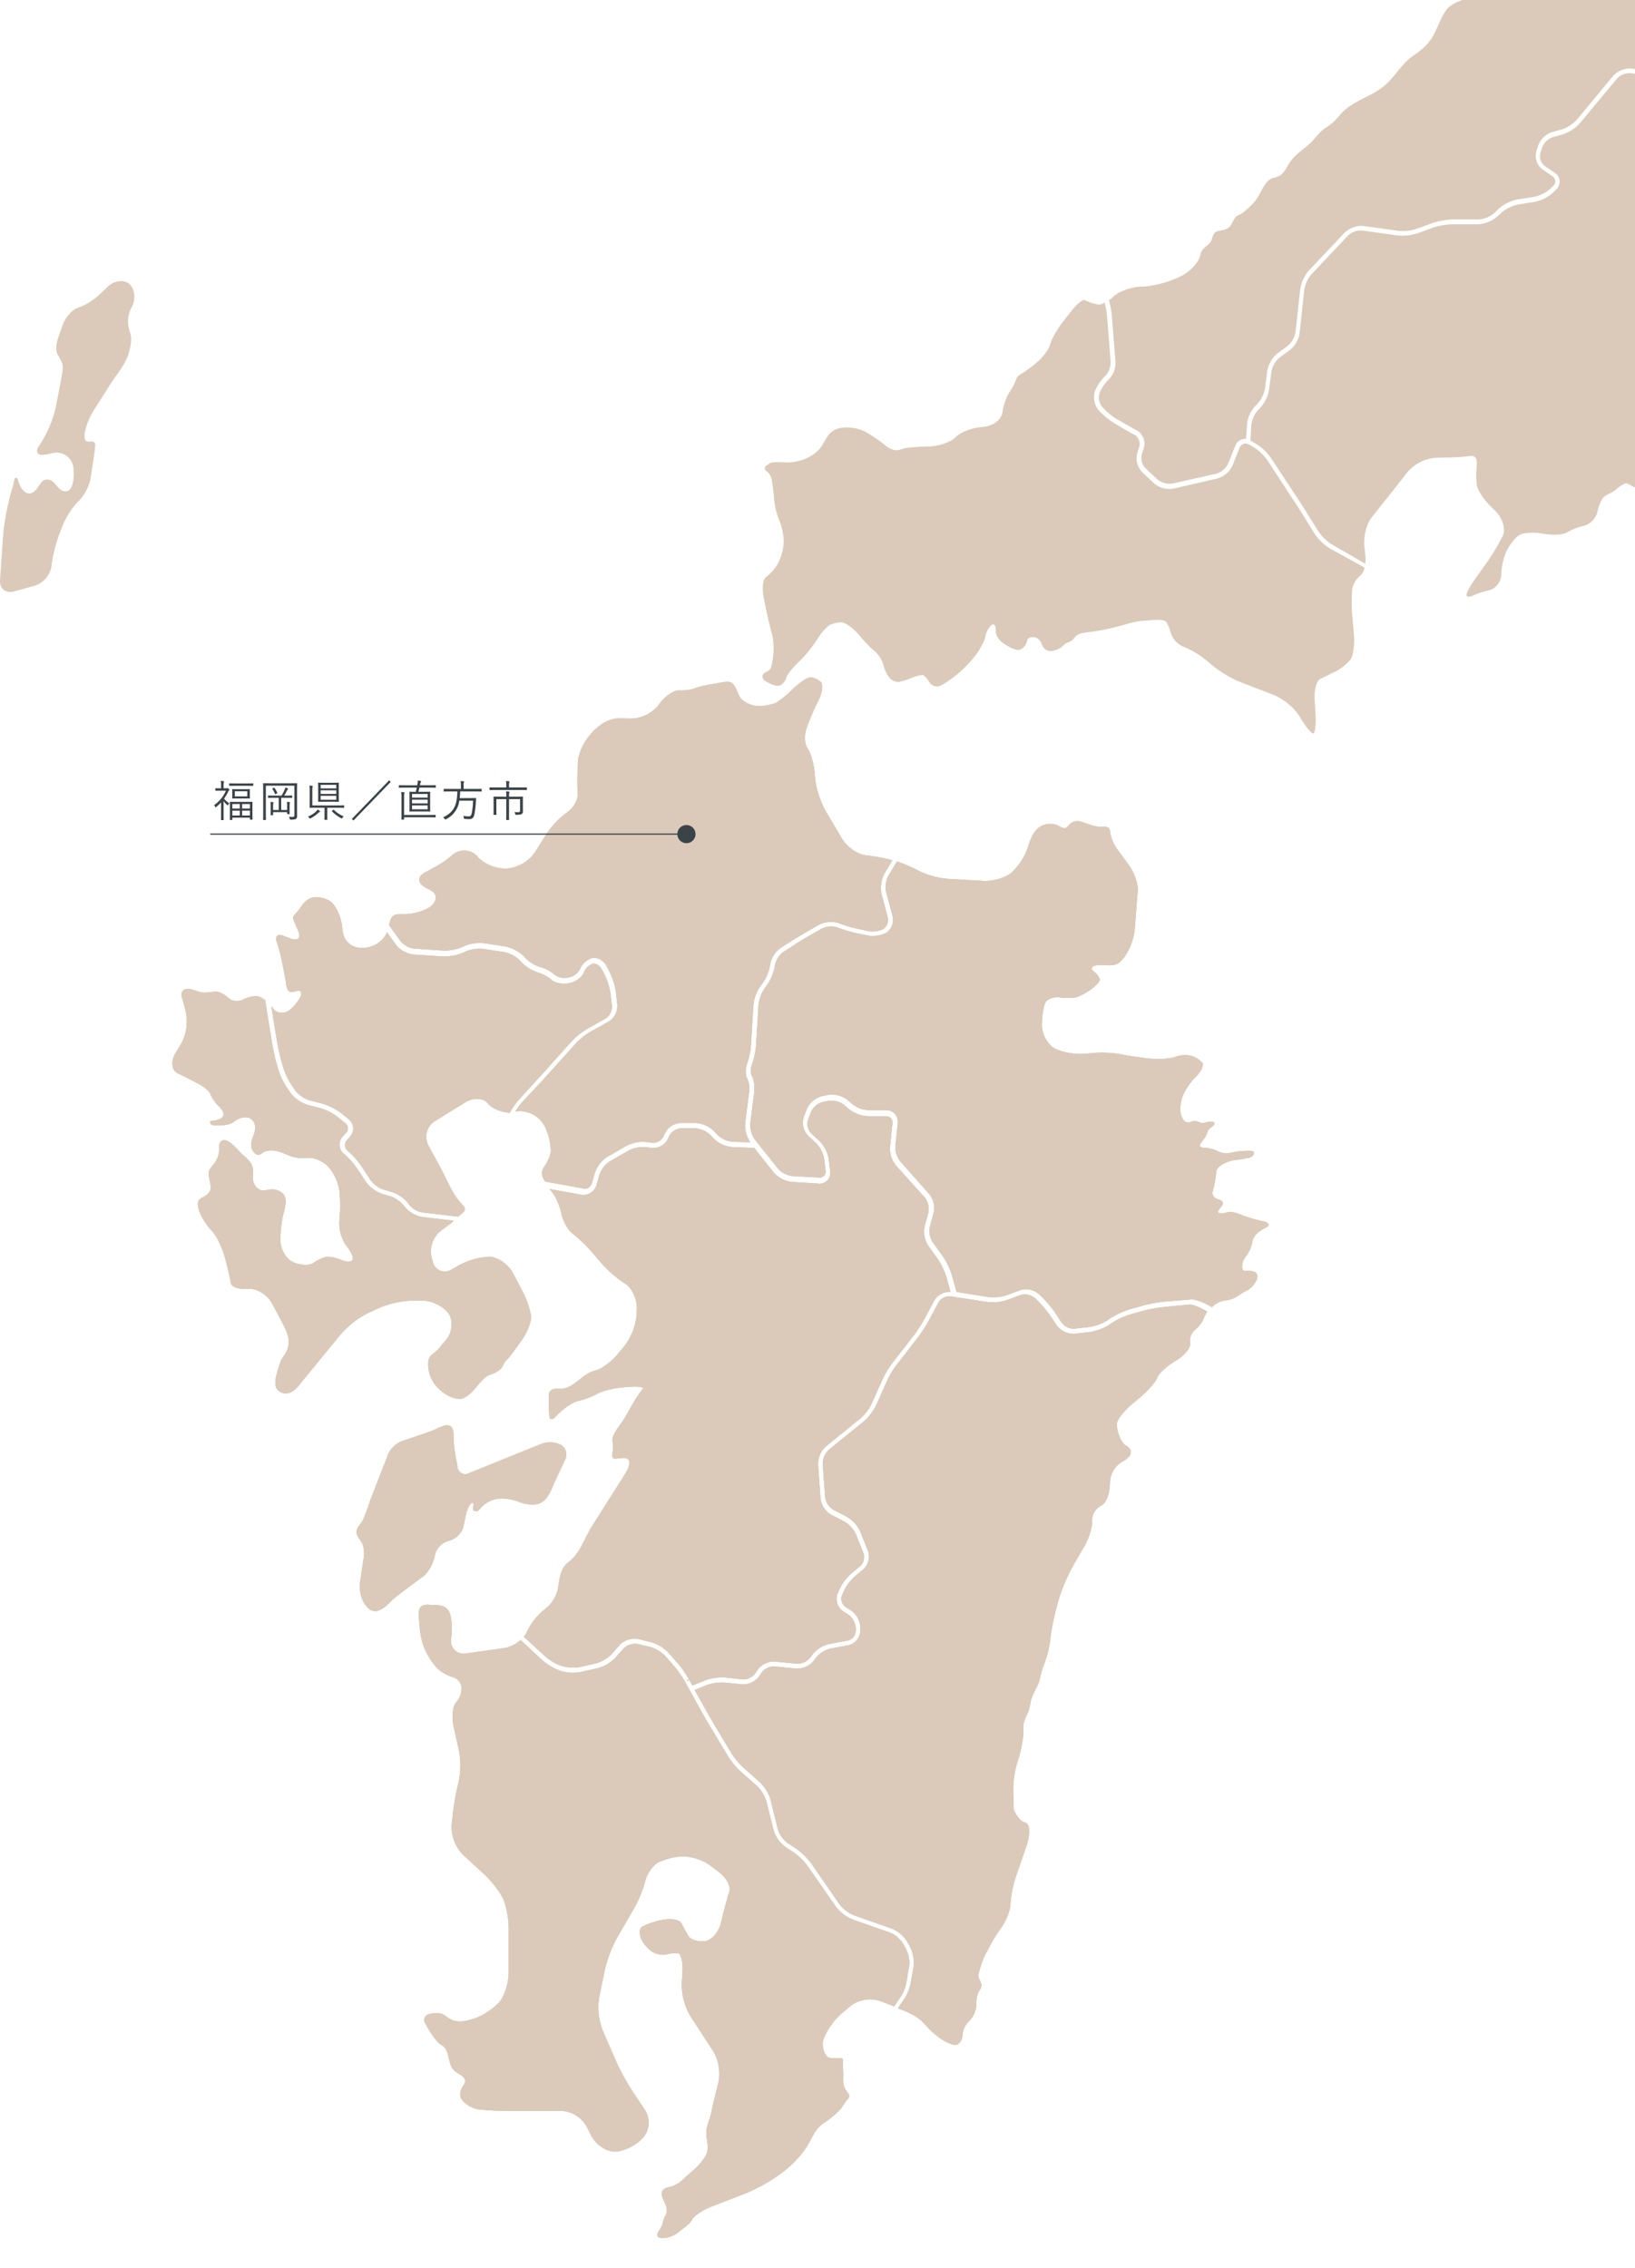 <svg id="map2-04" xmlns="http://www.w3.org/2000/svg" xmlns:xlink="http://www.w3.org/1999/xlink" width="677.211" height="939.4" viewBox="0 0 677.211 939.4">
  <defs>
    <clipPath id="clip-path">
      <rect id="長方形_106" data-name="長方形 106" width="635.2" height="939.4" transform="translate(217.8)"/>
    </clipPath>
  </defs>
  <g id="レイヤー_2_2_" transform="translate(-175.789)">
    <g id="レイヤー_2_1_">
      <g id="デザイン-2500px">
        <g id="グループ_215" data-name="グループ 215">
          <g id="グループ_214" data-name="グループ 214">
            <g id="グループ_213" data-name="グループ 213">
              <g id="グループ_212" data-name="グループ 212" clip-path="url(#clip-path)">
                <path id="パス_197" data-name="パス 197" d="M398.7,446.5c1.6-1.7,4.1-4.4,5.6-6.2l8-8.9A31.754,31.754,0,0,1,419,426l7.5-4.2a5.694,5.694,0,0,0,2.6-5.1l-.6-5.3a26.566,26.566,0,0,0-2.3-7.4l-1.3-2.5c-.9-1.7-2.7-2.5-3.7-2.1a6.119,6.119,0,0,0-3.4,3.3c-.7,2-3.3,4.1-6,4.6l-.5.1c-2.6.6-5.9-.2-7.4-1.6a14.576,14.576,0,0,0-5.2-2.8,17.612,17.612,0,0,1-6.9-4.2l-.9-1a13.135,13.135,0,0,0-6.4-3.3l-8.4-1.3a15.11,15.11,0,0,0-7.3,1l-1.3.6a20.642,20.642,0,0,1-8.5,1.5l-12-.8a11,11,0,0,1-7.4-4.2l-3.5-4.9c-3.2,7.8-17.1,9.4-18.5-.6l-.4-3c-.6-3.9-2.8-8.2-4.9-9.5s-5.4-1.9-7.3-1.3c-3.3,1-4.1,3.7-6.2,6a10.1,10.1,0,0,0-1.3,1.6c-1,1.9,4.8,8.4,1.3,9.6a4.812,4.812,0,0,1-2.9-.4l-2.6-1c-.9-.4-2.2-.7-2.8.2a2.118,2.118,0,0,0,0,1.9,77.519,77.519,0,0,1,2.7,10.8c.4,1.9.7,3.8,1.1,5.8.2,1.2.2,3.5,1.6,4.2,1.3.6,4.8-1.9,4.8,1,0,1.3-2,4.2-4.4,6.4s-5.9,2-7.6-.4c-.1-.1-.2-.3-.3-.4l2.3,14.3c.4,2.2,1.2,5.8,1.8,8l.7,2.4a30.6,30.6,0,0,0,3.3,7.1l1.7,2.5a11.934,11.934,0,0,0,5.7,4l5.1,1.3a25.679,25.679,0,0,1,7.8,3.8l3.5,2.8a5.051,5.051,0,0,1,.9,7c-.1.1-.2.3-.3.4l-1.3,1.4a2.959,2.959,0,0,0,.1,4.1l.1.1.5.4a34.927,34.927,0,0,1,5.6,6.5l3.4,5.2a11.239,11.239,0,0,0,5.7,4.1l3.1.9a14.933,14.933,0,0,1,7.1,5l.1.2a8.829,8.829,0,0,0,5.7,3.3l14.6,1.7c.3-.3.7-.6,1-.9a11.988,11.988,0,0,0,1.2-1.1,1.971,1.971,0,0,0,.3-1.5,3.591,3.591,0,0,0-.7-1c-4.1-4-6.4-10.1-9.1-15.2l-5.2-9.6a7.8,7.8,0,0,1,2.7-10.2l12.6-7.8c3.4-2.1,7.7-1.9,9.5.4,1.6,2,5.3,3.6,8.9,3.9a40.718,40.718,0,0,1,3.3-4.8Z" fill="none" stroke="#dbcab9" stroke-width="0.277"/>
                <path id="パス_198" data-name="パス 198" d="M420.8,490.1l1.2-4.2a13.079,13.079,0,0,1,5.2-6.8l7.8-4.5a14.677,14.677,0,0,1,8.5-1.7l2.4.3a4.585,4.585,0,0,0,4.6-2.6l.5-1.1a7.864,7.864,0,0,1,6.9-4.5h5.8a12.059,12.059,0,0,1,7.9,3.4l1.5,1.6a10.425,10.425,0,0,0,6.3,2.8l6.9.2a12.705,12.705,0,0,1-2-7.8l1.6-12.7a10.448,10.448,0,0,0-.6-5.5c-1.1-1.7-.9-4.7-.1-6.7a31.189,31.189,0,0,0,1.5-7.5l1-16.4a17.009,17.009,0,0,1,3-8.1l1.1-1.5a17.793,17.793,0,0,0,2.8-7v-.2a11.25,11.25,0,0,1,4.6-7.2l4.4-2.8c2-1.2,5.2-3.2,7.2-4.3l4.2-2.4a11.151,11.151,0,0,1,8.4-.6,52.336,52.336,0,0,0,7.7,2.3l4.4.9a9.9,9.9,0,0,0,6.3-.9,4.632,4.632,0,0,0,1.5-4.7l-2.5-9.5a13.1,13.1,0,0,1,1.1-8.5l3.3-5.5a80.388,80.388,0,0,0-10.9-2c-3.4-.4-7.9-3.5-9.9-7l-6.7-11.3a37.77,37.77,0,0,1-4.4-13.4l-.2-2.5c-.4-4-1.7-8.5-2.9-10.1s-1.5-5.2-.6-8.1a94.82,94.82,0,0,1,4.8-11.4c1.8-3.3,2.3-7,1.3-8a7.094,7.094,0,0,0-4.2-1.9c-1.3,0-4.4,2.1-7.1,4.7a45.23,45.23,0,0,1-7.2,5.9,22.751,22.751,0,0,1-6.8,1.3,11.425,11.425,0,0,1-7.5-2.8c-2-1.9-2.2-6.7-5.1-7.2a10.122,10.122,0,0,0-3,.2c-3.8.8-8,1.1-11.6,2.6a18.2,18.2,0,0,1-6.1.7c-2.2-.1-5.8,2.4-8.1,5.6l-.3.4a15.119,15.119,0,0,1-11.4,5.7l-5-.1c-8.2-.2-17,10.7-17,18.5v.6a94.516,94.516,0,0,0-.1,11.9c.2,2.6-1.8,6.2-4.6,8a36.249,36.249,0,0,0-8.8,9.5l-4.3,6.9a16.1,16.1,0,0,1-11,6.7l-.8.1a16.59,16.59,0,0,1-12.1-4.8l-.2-.3a7.255,7.255,0,0,0-10.2-.5c-3.5,3.1-6.9,4.8-11.1,7.1-1.1.6-2.3,1.4-2.5,2.6-.3,1.8,1.6,3.1,3.2,3.9,1.7.8,3.6,1.8,3.6,3.7,0,5.4-9.7,7.3-13.4,7.2-1.4,0-3-.2-4.1.6-1.2.8-1.5,2.3-1.8,3.8l4.6,6.4a8.473,8.473,0,0,0,5.7,3.2l12,.8a18.647,18.647,0,0,0,7.4-1.3l1.3-.6a16.842,16.842,0,0,1,8.6-1.1l8.4,1.3a16.329,16.329,0,0,1,7.7,4l.9,1a14.359,14.359,0,0,0,5.8,3.5,16.167,16.167,0,0,1,6.2,3.3,6.752,6.752,0,0,0,5.3,1.1l.5-.1a6.356,6.356,0,0,0,4.3-3.2,8.4,8.4,0,0,1,4.9-4.7c2.2-.7,5.1.7,6.4,3.2l1.3,2.5a30.125,30.125,0,0,1,2.6,8.2l.6,5.3a7.812,7.812,0,0,1-3.7,7.3l-7.5,4.2a29.162,29.162,0,0,0-6.1,4.9l-8,8.9c-1.5,1.7-4.1,4.5-5.6,6.2l-8.9,9.5a37.115,37.115,0,0,0-2.3,3.2l1.7-.1a11.971,11.971,0,0,1,10.3,6.3l.6,1.3a24.024,24.024,0,0,1,1.9,8c.3,2.8-1.1,5.1-2.5,7.4a5.035,5.035,0,0,0-1.1,2.6,5.421,5.421,0,0,0,.6,2.5,4.13,4.13,0,0,0,.7,1.1l15.5,2.8C418.6,492.7,420.2,491.7,420.8,490.1Z" fill="none" stroke="#dbcab9" stroke-width="0.277"/>
                <path id="パス_199" data-name="パス 199" d="M355.5,645.5l.4-1.8a8.171,8.171,0,0,1,5-5.4l1.4-.4a8.311,8.311,0,0,0,5.2-5.3c.8-3.1,1.1-6.9,2.9-9.5.3-.4.8-.9,1.2-.7,1.1.5-.2,2.4.4,3.1a1.374,1.374,0,0,0,1.8.1,19.2,19.2,0,0,0,1.4-1.5,12.01,12.01,0,0,1,9.8-3.5,24.823,24.823,0,0,1,5.4,1.2,14.435,14.435,0,0,0,7.1,1.2c4.9-.6,6.2-5.5,8-9.4,1.4-3.1,2.9-6.2,4.3-9.3a4.519,4.519,0,0,0-1.9-5.8,10.5,10.5,0,0,0-7.6-.4l-30.4,12.3a3.248,3.248,0,0,1-4.4-1.6,1.929,1.929,0,0,1-.3-1l-.9-4.9a42.22,42.22,0,0,1-.7-6.1c-.1-1.5.1-4.4-.8-5.5a2.469,2.469,0,0,0-1.6-.8,5.662,5.662,0,0,0-1.8.3c-1.8.6-3.3,1.5-5.2,2.2l-5.5,1.9-6.5,2.2a10.2,10.2,0,0,0-5.5,5.3l-4.1,10.5-3.3,8.5a82.856,82.856,0,0,1-3.1,8.3,9.128,9.128,0,0,1-.8,1.3c-.8,1.1-1.8,2.2-1.8,3.6s1.2,2.7,2,4c1.1,1.9,1.1,3.7,1.1,5.8l-1.6,10.7c-.5,3.7.4,8.2,3.2,10.8a4.372,4.372,0,0,0,2.4,1.3,4.306,4.306,0,0,0,2.2-.4c2.7-1.1,4.4-3.6,6.7-5.4,1.4-1.1,2.9-2.2,4.3-3.3l7.8-5.8A17.41,17.41,0,0,0,355.5,645.5Z" fill="none" stroke="#dbcab9" stroke-width="0.277"/>
                <path id="パス_200" data-name="パス 200" d="M551,821.4l1.2-6.9a12.158,12.158,0,0,0-1.2-7l-1.3-2.4a11.855,11.855,0,0,0-5.4-4.5l-15.4-5.4A16.87,16.87,0,0,1,522,790l-11.9-17.1a25.586,25.586,0,0,0-5.5-5.4l-3.5-2.3a13.611,13.611,0,0,1-5-7l-3-12a15.119,15.119,0,0,0-3.7-6.2l-6.9-6.1a32.216,32.216,0,0,1-5.5-6.7L469.7,715c-1.2-2-3.1-5.2-4.2-7.3l-6-10.9h0a48.829,48.829,0,0,0-4.6-6.6l-3.7-4.2a14.113,14.113,0,0,0-6.2-3.7l-5.1-1.2a6.634,6.634,0,0,0-5.7,1.8l-3.4,3.8a15.627,15.627,0,0,1-7.4,4.4l-7,1.6a17.889,17.889,0,0,1-8.6-.5l-.7-.3a23.152,23.152,0,0,1-7.3-4.6l-8.4-7.8a13.571,13.571,0,0,1-6.8,3.3L368.9,685a5.449,5.449,0,0,1-6.4-4.2,6.694,6.694,0,0,1,0-2l.2-1.7c.4-3.9-.2-8.5-1.4-10.1-1.8-2.4-4.9-1.9-7.5-2.1a4.758,4.758,0,0,0-3.3.5c-1.2.9-1.2,2.6-1.1,4.1.3,4.7.6,9.5,2.6,13.8a27.51,27.51,0,0,0,5.4,8,17.2,17.2,0,0,0,6.1,3.3,5.2,5.2,0,0,1,3.6,4.2,9.009,9.009,0,0,1-2.2,6.3c-1.5,1.6-1.9,6.1-1.1,10L366,725a34.071,34.071,0,0,1-.2,13.5,104.632,104.632,0,0,0-2.4,13.6L363,756a16.414,16.414,0,0,0,4.6,12.1l8.9,8.2a42.108,42.108,0,0,1,7.8,10,35.362,35.362,0,0,1,2.3,12.4v18.6c0,4-1.7,9.3-3.7,11.9a27.706,27.706,0,0,1-10.5,7l-.4.1c-3.6,1.2-7.2,1.9-10.6-.3a11.1,11.1,0,0,0-2.7-1.7,7.393,7.393,0,0,0-3.3-.2,7.8,7.8,0,0,0-2.2.4,2.4,2.4,0,0,0-1.5,1.6,2.813,2.813,0,0,0,.5,2.2c.6,1,1.1,2.1,1.8,3.1,1.6,2.6,3.7,5.1,4.8,5.6,3.6,1.8,2.4,8.2,5.3,10.6,1,.9,2.2,1.4,3.2,2.2a2.99,2.99,0,0,1,1.3,2.5,5.076,5.076,0,0,1-.9,1.8c-.9,1.3-1.6,3.5-.8,5,1.1,2.1,4.4,4.1,7.2,4.5a113.081,113.081,0,0,0,12.4.6h21.8a12.969,12.969,0,0,1,10.5,6.4l2.1,4.1c1.8,3.5,6.1,6.4,9.5,6.4s8.5-2.4,11.2-5.3l.4-.4a9.482,9.482,0,0,0,.9-11.2l-4.9-7.4a96.488,96.488,0,0,1-7-12.6l-5.7-13.1a26.749,26.749,0,0,1-1.5-13.7l2.4-11.6a53.758,53.758,0,0,1,5.1-13.3l6.7-11.6a50.005,50.005,0,0,0,4.9-11.7c.7-3,3.1-6.5,5.3-7.8a27.433,27.433,0,0,1,10.1-2.6,20.848,20.848,0,0,1,11.9,3.9l3.4,2.6c3.2,2.4,5.2,6.1,4.4,8.3-.7,2.2-2.1,7.1-3,11l-.5,2c-.9,3.9-4,7.3-6.8,7.6-2.9.3-5.9-.6-6.8-2.1-.9-1.4-2.2-3.9-3-5.4s-4.6-2.1-8.4-1.2c-3.9.9-7.6,2.3-8.2,3.2s-.5,3.1.4,4.8a13.894,13.894,0,0,0,4.4,4.9,8.628,8.628,0,0,0,5.7,1,13.951,13.951,0,0,1,5-.4c1.2.2,2,3.7,1.8,7.7l-.3,5.1a25.787,25.787,0,0,0,3.6,13.3l9.4,14.4a18.679,18.679,0,0,1,2.2,13.1l-2.2,8.8c-.4,1.8-.7,3.7-1.2,5.4-.9,2.9-2,5.2-1.5,8.4.3,2.2.7,4.1.2,6.3-.5,2-3.4,5.7-6.5,8.2-2.7,2.2-4.9,5.1-8.4,6.1-.7.2-1.5.4-2.2.6a2.942,2.942,0,0,0-1.6,1.5,4.2,4.2,0,0,0,.4,2.7c.9,2.2,2.5,4.8,1,7.2a12.129,12.129,0,0,0-1.1,3.2,10.355,10.355,0,0,1-1.7,3.3,2.155,2.155,0,0,0-.5,1.7c.3.8,1.3.9,2.1.9a11.14,11.14,0,0,0,6.9-2.8c1.7-1.4,4.1-2.8,5.2-4.9.8-1.5,4.5-4,8.2-5.4l14.4-5.6a70.267,70.267,0,0,0,12.6-6.9l3.1-2.3a41.829,41.829,0,0,0,9.4-10.3c2.1-3.5,3.1-6.8,6.5-9.2a41.233,41.233,0,0,0,6.9-5.6c1.3-1.4,2-3.1,3.3-4.5a2.384,2.384,0,0,0,.6-1.1c.1-.7-.5-1.3-.9-1.8-1.5-1.8-1.7-3.8-1.6-6s-.2-4.5-.1-6.8a.807.807,0,0,0-.3-.9.749.749,0,0,0-.5-.1h-2.8a7.106,7.106,0,0,1-2.1-.3c-2.4-1-3.1-5.5-2.4-7.7a29.52,29.52,0,0,1,7.8-11l3.6-3a13.509,13.509,0,0,1,12.3-2l5.7,2.2,1.8-2.7A16.279,16.279,0,0,0,551,821.4Z" fill="none" stroke="#dbcab9" stroke-width="0.277"/>
                <path id="パス_201" data-name="パス 201" d="M658,541.5a70.347,70.347,0,0,0-8,1.4l-6.1,1.7a33.373,33.373,0,0,0-7.2,3.3l-1.6,1.1a21.918,21.918,0,0,1-8.1,2.9l-6.2.7h-.7a8.769,8.769,0,0,1-6.8-3.6l-2.1-3.2a50.225,50.225,0,0,0-5.1-6.3l-1.7-1.7a6.525,6.525,0,0,0-5.7-1.3l-5.7,2.1a19.318,19.318,0,0,1-8.6.8l-14.9-2.3a5.1,5.1,0,0,0-4.9,2.5l-4,7.5a57.579,57.579,0,0,1-4.6,7.1l-8.7,11.2a33.976,33.976,0,0,0-4.1,6.9l-4.4,9.9a21.944,21.944,0,0,1-5.3,6.8l-14.3,11.6a7.941,7.941,0,0,0-2.5,5.8l1,13.8a7.285,7.285,0,0,0,3.4,5.1l5.4,2.8a13.837,13.837,0,0,1,5.8,6.4l3.1,7.8a7.33,7.33,0,0,1-2,7.9l-3.5,2.9a19.341,19.341,0,0,0-4.5,6.1l-.7,1.6a3.944,3.944,0,0,0,1.4,4.7l2.2,1.4a9.424,9.424,0,0,1,4,7.4v1.2a6.607,6.607,0,0,1-5,6.1l-7.6,1.4a11.212,11.212,0,0,0-5.8,3.7l-.8,1.1a9.335,9.335,0,0,1-7.6,3.5l-8.9-.9a6.15,6.15,0,0,0-5.3,2.6l-.8,1.2a8.482,8.482,0,0,1-7.5,3.6l-6.9-.7a19.187,19.187,0,0,0-7.5,1l-4.9,2,3.6,6.4c1.1,2,3,5.3,4.1,7.2l7.3,12.2a32.507,32.507,0,0,0,5,6.1l6.9,6.1a16.666,16.666,0,0,1,4.5,7.4l3,12.1a11.062,11.062,0,0,0,4,5.7l3.5,2.3a29.407,29.407,0,0,1,6.2,6l11.9,17.2a14.939,14.939,0,0,0,5.8,4.4l15.4,5.4a13.932,13.932,0,0,1,6.7,5.5l1.3,2.4a14.654,14.654,0,0,1,1.4,8.5l-1.3,6.9a18.772,18.772,0,0,1-3.7,7.8l-1.4,2.1.4.2a30.934,30.934,0,0,1,8.5,4.3c2.2,1.8,3.8,4.2,6.1,6l1.2,1c3.1,2.4,6.7,4,8,3.5a4.405,4.405,0,0,0,2.2-4,9.248,9.248,0,0,1,2.9-5.8,11.011,11.011,0,0,0,2.9-7.3,9.638,9.638,0,0,1,.9-4.7c.7-1.2,1.5-1.9,1-3.5-.3-1.1-1.1-2-1.1-3.1a7.788,7.788,0,0,1,.4-2.1,47,47,0,0,1,2.2-6.3c.7-1.2,1.4-2.5,2-3.7a62.85,62.85,0,0,1,4.8-7.8c2.2-3,3.9-7.5,3.9-10.1a45.163,45.163,0,0,1,2.4-11.6l4-11.6c.8-2,2.2-7.7.6-9.6-.5-.6-1.4-.7-2.1-1.1a6.075,6.075,0,0,1-1.6-1.6c-1.2-1.6-2.2-3-2.1-5a28.061,28.061,0,0,0,0-4.1,39.6,39.6,0,0,1,1.7-14.1,52.315,52.315,0,0,0,2.4-11.1c.2-1.7-.2-3.3.2-5,.5-1.9,1.5-3.5,2.1-5.4.6-1.8.6-3.5,1.3-5.2.9-2.5,2.4-4.5,3.1-7.1a44.439,44.439,0,0,1,2.1-7.1,42.908,42.908,0,0,0,2.4-10l.4-3a113.741,113.741,0,0,1,3.3-14l.2-.7a80.369,80.369,0,0,1,5.8-13.1l4.3-7.4c2-3.4,3.5-8.2,3.3-10.6a6.912,6.912,0,0,1,3.4-6.2c3.3-1.6,3.9-6.7,4-9.8a10.412,10.412,0,0,1,4.9-8.5,13.089,13.089,0,0,0,2.7-1.9,3.017,3.017,0,0,0,.9-3,4.3,4.3,0,0,0-2.1-1.9c-2.1-1.4-4.1-7.2-3.4-9.7.5-1.7,3.3-5.1,6.4-7.7l3.7-3.1c3-2.6,5.9-6,6.5-7.6.5-1.6,3.7-4.6,7.1-6.7l1.1-.7c3.4-2.1,5.8-5.2,5.4-7a5.993,5.993,0,0,1,2.1-5.5,13,13,0,0,0,3.8-5.2,15.057,15.057,0,0,1,1.1-2.2c-2.5-1.5-5.8-2.9-7-2.8Z" fill="none" stroke="#dbcab9" stroke-width="0.277"/>
                <path id="パス_202" data-name="パス 202" d="M699.4,506.1a64.55,64.55,0,0,1-8.6-2.4c-1.7-.7-4.7-2-6.7-1.4a6.9,6.9,0,0,1-3.5.3c-1.6-.7,1.5-3.2,1.6-3.9a1.6,1.6,0,0,0-.8-1.4c-.5-.2-1.1-.4-1.6-.6-2.4-1-2.1-2.7-1.5-4.6a38.573,38.573,0,0,0,1.1-6.8c.2-2,3.6-4.2,7.6-4.9,0,0,1.3-.2,1.6-.2a19.092,19.092,0,0,0,3.3-.6,4.552,4.552,0,0,0,2-.5,1.848,1.848,0,0,0,1.1-1.7.367.367,0,0,0-.1-.3.764.764,0,0,0-.5-.2,30.9,30.9,0,0,0-9.1.8,7.571,7.571,0,0,1-5.1-.7,13.175,13.175,0,0,0-5.5-1.4c-1.6,0-2.5-.8-1.9-1.8.7-1.1,1.7-2.2,2.3-3.3.5-.9.6-2,1.4-2.9.6-.6,1.3-1,1.9-1.6a.779.779,0,0,0,.3-.7c-.1-.3-.4-.4-.7-.5-1.9-.4-3.6,1.1-5.5.2-.4-.2-.7-.3-1.1-.5a4.418,4.418,0,0,0-2.5.4c-2.6.8-3.6-1.4-4.2-3.6a15.027,15.027,0,0,1,.8-7.3,26.409,26.409,0,0,1,5.5-8.1c2.2-2.1,3.3-4.7,2.7-5.6a11.055,11.055,0,0,0-4.3-2.8,12.109,12.109,0,0,0-6.8.4c-2.1.8-6.9,1.1-10.7.7s-9.2-1.2-12-1.8a46.124,46.124,0,0,0-12.3-.4l-2.2.2a26.441,26.441,0,0,1-12.7-2.1c-3-1.6-5.5-6-5.5-9.8s.7-8.2,1.5-9.6,3.5-2.4,6-2.1a25.8,25.8,0,0,0,6.8,0,27.632,27.632,0,0,0,6.1-3.3c2.1-1.5,3.7-3.3,3.6-4.1a6.761,6.761,0,0,0-2.6-3.2c-1.2-.9-1-2.1.5-2.5,2.2-.6,4.5-.1,6.8-.2,2.7-.1,3.8-1.3,5.4-3.2a25.013,25.013,0,0,0,4.4-12.1l.2-2.6c.3-4,.7-9.6,1-12.5s-1.4-7.9-3.8-11.1l-3.6-4.9c-2.1-2.9-3.5-5-4-8.5a3.022,3.022,0,0,0-.5-1.6c-.6-.7-1.6-.6-2.5-.6-3.1.2-5.7-1.1-8.6-2a4.871,4.871,0,0,0-4.4.4c-.8.7-1.4,1.8-2.4,2.1a4.3,4.3,0,0,1-2.7-.8,7.851,7.851,0,0,0-7.3,0c-3.2,1.7-4.5,5.7-5.5,8.9a26.367,26.367,0,0,1-6.9,10.5c-2.6,2.1-7.9,3.6-11.9,3.3l-13.9-.8a34.093,34.093,0,0,1-12.5-3.3,59.679,59.679,0,0,0-9-3.9l-3.6,5.9a10.611,10.611,0,0,0-.8,6.8l2.6,9.5a6.717,6.717,0,0,1-2.5,7.2,12.3,12.3,0,0,1-8,1.2l-4.4-.9a57.829,57.829,0,0,1-8.1-2.4,8.387,8.387,0,0,0-6.4.5l-4.2,2.4c-2,1.1-5.2,3-7.1,4.3l-4.4,2.8a9.409,9.409,0,0,0-3.6,5.5v.2a20.728,20.728,0,0,1-3.2,8l-1.1,1.5a15.558,15.558,0,0,0-2.5,6.9l-1,16.4a31.579,31.579,0,0,1-1.7,8.1,6.9,6.9,0,0,0-.1,4.7c1,1.6,1.3,4.8,1,7l-1.6,12.7a10.059,10.059,0,0,0,1.8,6.5h0l.9,1.2,8.7,10.9A9.49,9.49,0,0,0,504,487l11.1.6a2.233,2.233,0,0,0,2.5-1.9V485l-.6-5a11.9,11.9,0,0,0-3.2-6.3l-3.3-3.1a7.893,7.893,0,0,1-1.9-8l1.2-3.2a9.79,9.79,0,0,1,6.4-5.5l2.5-.5a10.493,10.493,0,0,1,8.2,2.1l2.1,1.8a11.338,11.338,0,0,0,6.6,2.4h7.3a4.823,4.823,0,0,1,4.9,4.8v.6l-1,9.6a9.337,9.337,0,0,0,2.1,6.4l11.8,13.3a9.351,9.351,0,0,1,1.9,8.2l-1.5,5.4a8.467,8.467,0,0,0,1.1,6.4l4.3,6a31.056,31.056,0,0,1,3.7,7.8l1.9,6.8,13,2.1a19.008,19.008,0,0,0,7.5-.7l5.7-2.1a8.305,8.305,0,0,1,8.1,1.8l1.7,1.7a43.991,43.991,0,0,1,5.4,6.7l2.1,3.2a6.066,6.066,0,0,0,5.3,2.5l6.2-.7a20.274,20.274,0,0,0,7.1-2.6l1.6-1.1a36.813,36.813,0,0,1,7.8-3.6l6.1-1.7a61.7,61.7,0,0,1,8.4-1.5l11.1-.9c1.8-.1,5.7,1.4,8.6,3.2a6.035,6.035,0,0,1,.8-.8,9.7,9.7,0,0,1,4.8-2,11.179,11.179,0,0,0,5-1.8,29.093,29.093,0,0,1,4.2-2.5,9.469,9.469,0,0,0,3.3-3.6c.9-1.7.6-3.3-.7-3.7a7.386,7.386,0,0,0-3.6-.3c-.7.2-1.3-.6-1.5-1.8a8.042,8.042,0,0,1,1.8-4.7,13.807,13.807,0,0,0,2.4-5.4c.4-3.2,3.1-5,5.7-6.3a1.721,1.721,0,0,0,1.1-1.1C700.9,506.6,700.1,506.3,699.4,506.1Z" fill="none" stroke="#dbcab9" stroke-width="0.277"/>
                <path id="パス_203" data-name="パス 203" d="M343.2,499.8l-.1-.1a12.62,12.62,0,0,0-5.8-4.1l-3.1-.9a14.219,14.219,0,0,1-7-5.1l-3.4-5.2a37.344,37.344,0,0,0-5.2-6l-.5-.4a5.039,5.039,0,0,1-1.8-3.6,4.89,4.89,0,0,1,1.4-3.8l1.3-1.4a2.569,2.569,0,0,0-.1-3.7c-.1-.1-.2-.1-.2-.2l-3.5-2.8a22.219,22.219,0,0,0-6.9-3.4l-5.1-1.3a14.743,14.743,0,0,1-7.1-4.9l-1.7-2.5a29.03,29.03,0,0,1-3.6-7.8l-.7-2.4c-.6-2.2-1.4-6-1.8-8.3l-2.8-17.5a7.3,7.3,0,0,0-3-1.6,11.674,11.674,0,0,0-6.1,1.4,5.483,5.483,0,0,1-6-.7c-1.6-1.4-3.8-2.6-4.9-2.6-2,0-4.1.6-6.1.3-2.3-.3-4.5-1.9-6.8-1.3a3,3,0,0,0-.8.4c-.9.7-.8,2.2-.4,3.3a42.737,42.737,0,0,1,1.3,4.8l.2.9a19.511,19.511,0,0,1-2,13.2l-2.2,3.6c-2.1,3.4-1.7,7.2.7,8.3,2.4,1.2,6.4,3.2,8.8,4.5s4.6,3.2,4.8,4.2a16.58,16.58,0,0,0,3.4,4.9c1,1,2.9,3.1,1.8,4.6a3.269,3.269,0,0,1-1.5,1.1,8.424,8.424,0,0,1-3.5.7c-.4.3-.2,1,.2,1.3a3.194,3.194,0,0,0,1.4.3c3-.1,5.8.2,8.3-1.8a7.464,7.464,0,0,1,5.4-1.5,4.412,4.412,0,0,1,3.1,3.8c.3,3-1.8,5.1-1.6,8a3.924,3.924,0,0,0,2.1,3.5,1.486,1.486,0,0,0,.9.2,2.389,2.389,0,0,0,1.3-.7c3.3-2.3,7.7-.6,11,.9a15.973,15.973,0,0,0,7.8,1.1c2.3-.4,6.1,1.1,8.4,3.3a19.519,19.519,0,0,1,5,10.4,64.218,64.218,0,0,1,0,12.4,16.012,16.012,0,0,0,2.9,10.4c2,2.4,3.1,5.1,2.5,6s-2.8.9-4.8,0a15.4,15.4,0,0,0-6-1.3,13.6,13.6,0,0,0-5.3,2.5c-1.6,1.2-5.5,1.1-8.5-.2-3.1-1.3-5.5-5.5-5.5-9.3a51.723,51.723,0,0,1,1.1-10.4A31.158,31.158,0,0,0,294,498a5.887,5.887,0,0,0-1-3.4,6.444,6.444,0,0,0-4.2-1.8c-1.8-.2-3.8,1-5.5.1a4.889,4.889,0,0,1-2.3-2.4c-1.3-2.4.1-5.4-1.1-8-1.1-2.3-3.3-3.5-5-5.4a29.767,29.767,0,0,0-3.6-3.5,5.64,5.64,0,0,0-2-1.1,2.026,2.026,0,0,0-2.1.6,3.957,3.957,0,0,0-.5,2.6c0,3.8-1.4,5.5-3.7,8.4a4.053,4.053,0,0,0-.5.9,2.768,2.768,0,0,0-.1.9c0,2,.7,3.9.8,5.8s-1.3,3.3-3,4.2a4.248,4.248,0,0,0-2.1,1.6,3.553,3.553,0,0,0-.2,1c0,3.8,3.2,8.6,5.8,11.3,1.8,1.9,4.1,6.6,5.2,10.4l.3,1.1c1,3.8,2.1,8.3,2.3,10s3.3,2.7,6.9,2.4,8,2.3,10,5.8c2,3.6,4.4,8.2,5.5,10.5,1.6,3.3,2.3,6.3.7,9.8-.6,1.4-1.7,2.5-2.3,3.8a41.068,41.068,0,0,0-1.5,4.6c-.6,2.2-1.6,5.4.1,7.4a4.268,4.268,0,0,0,3.5,1.4c2.9-.1,4.8-2.9,6.5-5l15.9-19.4a37.572,37.572,0,0,1,11.1-8.7l4.7-2.2a39.04,39.04,0,0,1,13.9-3.1h4.3c4,0,8.9,2.5,10.9,5.4s1.6,7.8-.9,10.9c-.9,1.1-1.9,2.2-2.7,3.3-1.2,1.6-3.5,2.7-4.4,4.4a4.333,4.333,0,0,0-.4,1.9,13.763,13.763,0,0,0,5.3,11.5c2.9,2.5,6.9,3.9,8.8,3.1,5.1-2.1,6.7-8,11.5-9.9a10.136,10.136,0,0,0,4.4-2.5c.6-.8.9-1.8,1.5-2.6.8-1,1.8-1.9,2.6-3l4.4-6.1c2.3-3.2,4.1-7.8,3.8-10a36.331,36.331,0,0,0-3.8-10.6l-3.7-7.1c-1.9-3.5-6.2-6.5-9.6-6.6a28.96,28.96,0,0,0-12.5,3.5l-3,1.7a5.28,5.28,0,0,1-7.3-1.4,4.958,4.958,0,0,1-.8-2l-.5-1.7a11.207,11.207,0,0,1,4-11.2l3.8-2.8a6.279,6.279,0,0,0,1.2-1.1l-12.9-1.5A12.346,12.346,0,0,1,343.2,499.8Z" fill="none" stroke="#dbcab9" stroke-width="0.277"/>
                <path id="パス_204" data-name="パス 204" d="M407.8,689.7l.7.2a16.466,16.466,0,0,0,7.3.5l7-1.6a14.5,14.5,0,0,0,6.2-3.7l3.3-3.8a8.763,8.763,0,0,1,8-2.5l5,1.2a16.474,16.474,0,0,1,7.4,4.4l3.7,4.2a41.949,41.949,0,0,1,4.9,7l-1,.6h0l1-.6,1.3,2.4,5.2-2.1a20.894,20.894,0,0,1,8.6-1.2l6.9.8a6.15,6.15,0,0,0,5.3-2.6l.8-1.2a8.482,8.482,0,0,1,7.5-3.6l8.9.9a6.829,6.829,0,0,0,5.5-2.5l.8-1.1a12.715,12.715,0,0,1,7.2-4.6l7.6-1.4a4.149,4.149,0,0,0,3.2-3.8v-1.2a7.472,7.472,0,0,0-3-5.5l-2.2-1.4a6.319,6.319,0,0,1-2.3-7.5l.7-1.6a20.627,20.627,0,0,1,5.2-6.9l3.5-2.9a5.032,5.032,0,0,0,1.3-5.2l-3.1-7.8a11.859,11.859,0,0,0-4.7-5.2l-5.4-2.8a9.2,9.2,0,0,1-4.6-7l-1-13.8a10,10,0,0,1,3.3-7.8l14.3-11.6a19.241,19.241,0,0,0,4.6-6l4.4-9.9a41.641,41.641,0,0,1,4.4-7.3l8.7-11.2a60.735,60.735,0,0,0,4.4-6.8l4-7.5a7.352,7.352,0,0,1,6.7-3.7l-1.6-5.9a30.6,30.6,0,0,0-3.3-7.1l-4.3-6a10.793,10.793,0,0,1-1.4-8.4l1.5-5.4a7.572,7.572,0,0,0-1.4-6L546.9,483a11.46,11.46,0,0,1-2.6-8.1l1-9.6a2.441,2.441,0,0,0-2.6-2.8h-7.3a14.135,14.135,0,0,1-8.1-3l-2.1-1.8a8.6,8.6,0,0,0-6.2-1.6l-2.5.5a7.378,7.378,0,0,0-4.7,4.1l-1.2,3.2a5.6,5.6,0,0,0,1.3,5.5l3.4,3.1a14.218,14.218,0,0,1,3.9,7.7l.6,5a4.605,4.605,0,0,1-3.9,5.2,3.352,3.352,0,0,1-1,0l-11.1-.7a11.732,11.732,0,0,1-7.6-3.9l-8.1-10.2-8.9-.3a12.738,12.738,0,0,1-7.8-3.5l-1.5-1.6a10.294,10.294,0,0,0-6.2-2.7h-5.8a5.892,5.892,0,0,0-4.8,3.1l-.5,1.1a6.933,6.933,0,0,1-7,3.9l-2.4-.3a13.173,13.173,0,0,0-7,1.4l-7.8,4.5a10.521,10.521,0,0,0-4.2,5.5l-1.2,4.2a5.884,5.884,0,0,1-5.5,4.2,3.4,3.4,0,0,1-1-.1l-12.8-2.3a10.766,10.766,0,0,1,1.8,2.4,26.805,26.805,0,0,1,3,7.7c.7,3.2,2.8,6.9,4.6,8.1a58.263,58.263,0,0,1,8,7.7l3.8,4.4a47.833,47.833,0,0,0,9.9,8.6c2.8,1.7,5,6.4,4.9,10.3l-.1,2.7a24.91,24.91,0,0,1-4.9,12.8l-3.3,4c-2.6,3-6.6,5.9-8.9,6.4-5.4,1.1-8.7,7.4-14.3,7.6a16.156,16.156,0,0,0-2.2,0,2.883,2.883,0,0,0-2,.7c-1,.9-.7,2.1-.7,3.2a60.964,60.964,0,0,0,.2,7.4,1.854,1.854,0,0,0,.2.7.775.775,0,0,0,1,.2,5.5,5.5,0,0,0,.9-.7c2.6-2.7,6.4-6.1,10.3-6.9a31.609,31.609,0,0,0,7.2-2.8c2.1-1.2,7.1-2.4,11-2.7l2.4-.2c4-.3,6.5.2,5.6,1.1a59.183,59.183,0,0,0-5.1,7.9l-2,3.5c-1,1.7-2.1,3.2-3.2,4.8a12.737,12.737,0,0,0-2,3.6c-.4,1.4,0,2.5.1,3.9a12.414,12.414,0,0,1-.3,2.7c-.2.7-.2,1.7.4,2.1a1.376,1.376,0,0,0,1.1.1l2.4-.2a3.376,3.376,0,0,1,2,.2c2.3,1.1.4,5-.5,6.3l-13.9,22c-2.8,4.4-4.6,10.2-8.5,13.8-.7.7-1.6,1.2-2.2,1.9-2.5,2.5-2.9,7-3.4,10.3a14.7,14.7,0,0,1-5.5,8.4,26.157,26.157,0,0,0-7.3,9.2,6.251,6.251,0,0,1-1.3,2l8.4,7.7A21.044,21.044,0,0,0,407.8,689.7Z" fill="none" stroke="#dbcab9" stroke-width="0.277"/>
                <path id="パス_205" data-name="パス 205" d="M398.7,446.5c1.6-1.7,4.1-4.4,5.6-6.2l8-8.9A31.754,31.754,0,0,1,419,426l7.5-4.2a5.694,5.694,0,0,0,2.6-5.1l-.6-5.3a26.566,26.566,0,0,0-2.3-7.4l-1.3-2.5c-.9-1.7-2.7-2.5-3.7-2.1a6.119,6.119,0,0,0-3.4,3.3c-.7,2-3.3,4.1-6,4.6l-.5.1c-2.6.6-5.9-.2-7.4-1.6a14.576,14.576,0,0,0-5.2-2.8,17.612,17.612,0,0,1-6.9-4.2l-.9-1a13.135,13.135,0,0,0-6.4-3.3l-8.4-1.3a15.11,15.11,0,0,0-7.3,1l-1.3.6a20.642,20.642,0,0,1-8.5,1.5l-12-.8a11,11,0,0,1-7.4-4.2l-3.5-4.9c-3.2,7.8-17.1,9.4-18.5-.6l-.4-3c-.6-3.9-2.8-8.2-4.9-9.5s-5.4-1.9-7.3-1.3c-3.3,1-4.1,3.7-6.2,6a10.1,10.1,0,0,0-1.3,1.6c-1,1.9,4.8,8.4,1.3,9.6a4.812,4.812,0,0,1-2.9-.4l-2.6-1c-.9-.4-2.2-.7-2.8.2a2.118,2.118,0,0,0,0,1.9,77.519,77.519,0,0,1,2.7,10.8c.4,1.9.7,3.8,1.1,5.8.2,1.2.2,3.5,1.6,4.2,1.3.6,4.8-1.9,4.8,1,0,1.3-2,4.2-4.4,6.4s-5.9,2-7.6-.4c-.1-.1-.2-.3-.3-.4l2.3,14.3c.4,2.2,1.2,5.8,1.8,8l.7,2.4a30.6,30.6,0,0,0,3.3,7.1l1.7,2.5a11.934,11.934,0,0,0,5.7,4l5.1,1.3a25.679,25.679,0,0,1,7.8,3.8l3.5,2.8a5.051,5.051,0,0,1,.9,7c-.1.1-.2.3-.3.4l-1.3,1.4a2.959,2.959,0,0,0,.1,4.1l.1.1.5.4a34.927,34.927,0,0,1,5.6,6.5l3.4,5.2a11.239,11.239,0,0,0,5.7,4.1l3.1.9a14.933,14.933,0,0,1,7.1,5l.1.2a8.829,8.829,0,0,0,5.7,3.3l14.6,1.7c.3-.3.7-.6,1-.9a11.988,11.988,0,0,0,1.2-1.1,1.971,1.971,0,0,0,.3-1.5,3.591,3.591,0,0,0-.7-1c-4.1-4-6.4-10.1-9.1-15.2l-5.2-9.6a7.8,7.8,0,0,1,2.7-10.2l12.6-7.8c3.4-2.1,7.7-1.9,9.5.4,1.6,2,5.3,3.6,8.9,3.9a40.718,40.718,0,0,1,3.3-4.8Z" fill="none" stroke="#dbcab9" stroke-width="0.277"/>
                <path id="パス_206" data-name="パス 206" d="M420.8,490.1l1.2-4.2a13.079,13.079,0,0,1,5.2-6.8l7.8-4.5a14.677,14.677,0,0,1,8.5-1.7l2.4.3a4.585,4.585,0,0,0,4.6-2.6l.5-1.1a7.864,7.864,0,0,1,6.9-4.5h5.8a12.059,12.059,0,0,1,7.9,3.4l1.5,1.6a10.425,10.425,0,0,0,6.3,2.8l6.9.2a12.705,12.705,0,0,1-2-7.8l1.6-12.7a10.448,10.448,0,0,0-.6-5.5c-1.1-1.7-.9-4.7-.1-6.7a31.189,31.189,0,0,0,1.5-7.5l1-16.4a17.009,17.009,0,0,1,3-8.1l1.1-1.5a17.793,17.793,0,0,0,2.8-7v-.2a11.25,11.25,0,0,1,4.6-7.2l4.4-2.8c2-1.2,5.2-3.2,7.2-4.3l4.2-2.4a11.151,11.151,0,0,1,8.4-.6,52.336,52.336,0,0,0,7.7,2.3l4.4.9a9.9,9.9,0,0,0,6.3-.9,4.632,4.632,0,0,0,1.5-4.7l-2.5-9.5a13.1,13.1,0,0,1,1.1-8.5l3.3-5.5a80.388,80.388,0,0,0-10.9-2c-3.4-.4-7.9-3.5-9.9-7l-6.7-11.3a37.77,37.77,0,0,1-4.4-13.4l-.2-2.5c-.4-4-1.7-8.5-2.9-10.1s-1.5-5.2-.6-8.1a94.82,94.82,0,0,1,4.8-11.4c1.8-3.3,2.3-7,1.3-8a7.094,7.094,0,0,0-4.2-1.9c-1.3,0-4.4,2.1-7.1,4.7a45.23,45.23,0,0,1-7.2,5.9,22.751,22.751,0,0,1-6.8,1.3,11.425,11.425,0,0,1-7.5-2.8c-2-1.9-2.2-6.7-5.1-7.2a10.122,10.122,0,0,0-3,.2c-3.8.8-8,1.1-11.6,2.6a18.2,18.2,0,0,1-6.1.7c-2.2-.1-5.8,2.4-8.1,5.6l-.3.4a15.119,15.119,0,0,1-11.4,5.7l-5-.1c-8.2-.2-17,10.7-17,18.5v.6a94.516,94.516,0,0,0-.1,11.9c.2,2.6-1.8,6.2-4.6,8a36.249,36.249,0,0,0-8.8,9.5l-4.3,6.9a16.1,16.1,0,0,1-11,6.7l-.8.1a16.59,16.59,0,0,1-12.1-4.8l-.2-.3a7.255,7.255,0,0,0-10.2-.5c-3.5,3.1-6.9,4.8-11.1,7.1-1.1.6-2.3,1.4-2.5,2.6-.3,1.8,1.6,3.1,3.2,3.9,1.7.8,3.6,1.8,3.6,3.7,0,5.4-9.7,7.3-13.4,7.2-1.4,0-3-.2-4.1.6-1.2.8-1.5,2.3-1.8,3.8l4.6,6.4a8.473,8.473,0,0,0,5.7,3.2l12,.8a18.647,18.647,0,0,0,7.4-1.3l1.3-.6a16.842,16.842,0,0,1,8.6-1.1l8.4,1.3a16.329,16.329,0,0,1,7.7,4l.9,1a14.359,14.359,0,0,0,5.8,3.5,16.167,16.167,0,0,1,6.2,3.3,6.752,6.752,0,0,0,5.3,1.1l.5-.1a6.356,6.356,0,0,0,4.3-3.2,8.4,8.4,0,0,1,4.9-4.7c2.2-.7,5.1.7,6.4,3.2l1.3,2.5a30.125,30.125,0,0,1,2.6,8.2l.6,5.3a7.812,7.812,0,0,1-3.7,7.3l-7.5,4.2a29.162,29.162,0,0,0-6.1,4.9l-8,8.9c-1.5,1.7-4.1,4.5-5.6,6.2l-8.9,9.5a37.115,37.115,0,0,0-2.3,3.2l1.7-.1a11.971,11.971,0,0,1,10.3,6.3l.6,1.3a24.024,24.024,0,0,1,1.9,8c.3,2.8-1.1,5.1-2.5,7.4a5.035,5.035,0,0,0-1.1,2.6,5.421,5.421,0,0,0,.6,2.5,4.13,4.13,0,0,0,.7,1.1l15.5,2.8C418.6,492.7,420.2,491.7,420.8,490.1Z" fill="none" stroke="#dbcab9" stroke-width="0.277"/>
                <path id="パス_207" data-name="パス 207" d="M355.5,645.5l.4-1.8a8.171,8.171,0,0,1,5-5.4l1.4-.4a8.311,8.311,0,0,0,5.2-5.3c.8-3.1,1.1-6.9,2.9-9.5.3-.4.8-.9,1.2-.7,1.1.5-.2,2.4.4,3.1a1.374,1.374,0,0,0,1.8.1,19.2,19.2,0,0,0,1.4-1.5,12.01,12.01,0,0,1,9.8-3.5,24.823,24.823,0,0,1,5.4,1.2,14.435,14.435,0,0,0,7.1,1.2c4.9-.6,6.2-5.5,8-9.4,1.4-3.1,2.9-6.2,4.3-9.3a4.519,4.519,0,0,0-1.9-5.8,10.5,10.5,0,0,0-7.6-.4l-30.4,12.3a3.248,3.248,0,0,1-4.4-1.6,1.929,1.929,0,0,1-.3-1l-.9-4.9a42.22,42.22,0,0,1-.7-6.1c-.1-1.5.1-4.4-.8-5.5a2.469,2.469,0,0,0-1.6-.8,5.662,5.662,0,0,0-1.8.3c-1.8.6-3.3,1.5-5.2,2.2l-5.5,1.9-6.5,2.2a10.2,10.2,0,0,0-5.5,5.3l-4.1,10.5-3.3,8.5a82.856,82.856,0,0,1-3.1,8.3,9.128,9.128,0,0,1-.8,1.3c-.8,1.1-1.8,2.2-1.8,3.6s1.2,2.7,2,4c1.1,1.9,1.1,3.7,1.1,5.8l-1.6,10.7c-.5,3.7.4,8.2,3.2,10.8a4.372,4.372,0,0,0,2.4,1.3,4.306,4.306,0,0,0,2.2-.4c2.7-1.1,4.4-3.6,6.7-5.4,1.4-1.1,2.9-2.2,4.3-3.3l7.8-5.8A17.41,17.41,0,0,0,355.5,645.5Z" fill="none" stroke="#dbcab9" stroke-width="0.277"/>
                <path id="パス_208" data-name="パス 208" d="M551,821.4l1.2-6.9a12.158,12.158,0,0,0-1.2-7l-1.3-2.4a11.855,11.855,0,0,0-5.4-4.5l-15.4-5.4A16.87,16.87,0,0,1,522,790l-11.9-17.1a25.586,25.586,0,0,0-5.5-5.4l-3.5-2.3a13.611,13.611,0,0,1-5-7l-3-12a15.119,15.119,0,0,0-3.7-6.2l-6.9-6.1a32.216,32.216,0,0,1-5.5-6.7L469.7,715c-1.2-2-3.1-5.2-4.2-7.3l-6-10.9h0a48.829,48.829,0,0,0-4.6-6.6l-3.7-4.2a14.113,14.113,0,0,0-6.2-3.7l-5.1-1.2a6.634,6.634,0,0,0-5.7,1.8l-3.4,3.8a15.627,15.627,0,0,1-7.4,4.4l-7,1.6a17.889,17.889,0,0,1-8.6-.5l-.7-.3a23.152,23.152,0,0,1-7.3-4.6l-8.4-7.8a13.571,13.571,0,0,1-6.8,3.3L368.9,685a5.449,5.449,0,0,1-6.4-4.2,6.694,6.694,0,0,1,0-2l.2-1.7c.4-3.9-.2-8.5-1.4-10.1-1.8-2.4-4.9-1.9-7.5-2.1a4.758,4.758,0,0,0-3.3.5c-1.2.9-1.2,2.6-1.1,4.1.3,4.7.6,9.5,2.6,13.8a27.51,27.51,0,0,0,5.4,8,17.2,17.2,0,0,0,6.1,3.3,5.2,5.2,0,0,1,3.6,4.2,9.009,9.009,0,0,1-2.2,6.3c-1.5,1.6-1.9,6.1-1.1,10L366,725a34.071,34.071,0,0,1-.2,13.5,104.632,104.632,0,0,0-2.4,13.6L363,756a16.414,16.414,0,0,0,4.6,12.1l8.9,8.2a42.108,42.108,0,0,1,7.8,10,35.362,35.362,0,0,1,2.3,12.4v18.6c0,4-1.7,9.3-3.7,11.9a27.706,27.706,0,0,1-10.5,7l-.4.1c-3.6,1.2-7.2,1.9-10.6-.3a11.1,11.1,0,0,0-2.7-1.7,7.393,7.393,0,0,0-3.3-.2,7.8,7.8,0,0,0-2.2.4,2.4,2.4,0,0,0-1.5,1.6,2.813,2.813,0,0,0,.5,2.2c.6,1,1.1,2.1,1.8,3.1,1.6,2.6,3.7,5.1,4.8,5.6,3.6,1.8,2.4,8.2,5.3,10.6,1,.9,2.2,1.4,3.2,2.2a2.99,2.99,0,0,1,1.3,2.5,5.076,5.076,0,0,1-.9,1.8c-.9,1.3-1.6,3.5-.8,5,1.1,2.1,4.4,4.1,7.2,4.5a113.081,113.081,0,0,0,12.4.6h21.8a12.969,12.969,0,0,1,10.5,6.4l2.1,4.1c1.8,3.5,6.1,6.4,9.5,6.4s8.5-2.4,11.2-5.3l.4-.4a9.482,9.482,0,0,0,.9-11.2l-4.9-7.4a96.488,96.488,0,0,1-7-12.6l-5.7-13.1a26.749,26.749,0,0,1-1.5-13.7l2.4-11.6a53.758,53.758,0,0,1,5.1-13.3l6.7-11.6a50.005,50.005,0,0,0,4.9-11.7c.7-3,3.1-6.5,5.3-7.8a27.433,27.433,0,0,1,10.1-2.6,20.848,20.848,0,0,1,11.9,3.9l3.4,2.6c3.2,2.4,5.2,6.1,4.4,8.3-.7,2.2-2.1,7.1-3,11l-.5,2c-.9,3.9-4,7.3-6.8,7.6-2.9.3-5.9-.6-6.8-2.1-.9-1.4-2.2-3.9-3-5.4s-4.6-2.1-8.4-1.2c-3.9.9-7.6,2.3-8.2,3.2s-.5,3.1.4,4.8a13.894,13.894,0,0,0,4.4,4.9,8.628,8.628,0,0,0,5.7,1,13.951,13.951,0,0,1,5-.4c1.2.2,2,3.7,1.8,7.7l-.3,5.1a25.787,25.787,0,0,0,3.6,13.3l9.4,14.4a18.679,18.679,0,0,1,2.2,13.1l-2.2,8.8c-.4,1.8-.7,3.7-1.2,5.4-.9,2.9-2,5.2-1.5,8.4.3,2.2.7,4.1.2,6.3-.5,2-3.4,5.7-6.5,8.2-2.7,2.2-4.9,5.1-8.4,6.1-.7.2-1.5.4-2.2.6a2.942,2.942,0,0,0-1.6,1.5,4.2,4.2,0,0,0,.4,2.7c.9,2.2,2.5,4.8,1,7.2a12.129,12.129,0,0,0-1.1,3.2,10.355,10.355,0,0,1-1.7,3.3,2.155,2.155,0,0,0-.5,1.7c.3.8,1.3.9,2.1.9a11.14,11.14,0,0,0,6.9-2.8c1.7-1.4,4.1-2.8,5.2-4.9.8-1.5,4.5-4,8.2-5.4l14.4-5.6a70.267,70.267,0,0,0,12.6-6.9l3.1-2.3a41.829,41.829,0,0,0,9.4-10.3c2.1-3.5,3.1-6.8,6.5-9.2a41.233,41.233,0,0,0,6.9-5.6c1.3-1.4,2-3.1,3.3-4.5a2.384,2.384,0,0,0,.6-1.1c.1-.7-.5-1.3-.9-1.8-1.5-1.8-1.7-3.8-1.6-6s-.2-4.5-.1-6.8a.807.807,0,0,0-.3-.9.749.749,0,0,0-.5-.1h-2.8a7.106,7.106,0,0,1-2.1-.3c-2.4-1-3.1-5.5-2.4-7.7a29.52,29.52,0,0,1,7.8-11l3.6-3a13.509,13.509,0,0,1,12.3-2l5.7,2.2,1.8-2.7A16.279,16.279,0,0,0,551,821.4Z" fill="none" stroke="#dbcab9" stroke-width="0.277"/>
                <path id="パス_209" data-name="パス 209" d="M658,541.5a70.347,70.347,0,0,0-8,1.4l-6.1,1.7a33.373,33.373,0,0,0-7.2,3.3l-1.6,1.1a21.918,21.918,0,0,1-8.1,2.9l-6.2.7h-.7a8.769,8.769,0,0,1-6.8-3.6l-2.1-3.2a50.225,50.225,0,0,0-5.1-6.3l-1.7-1.7a6.525,6.525,0,0,0-5.7-1.3l-5.7,2.1a19.318,19.318,0,0,1-8.6.8l-14.9-2.3a5.1,5.1,0,0,0-4.9,2.5l-4,7.5a57.579,57.579,0,0,1-4.6,7.1l-8.7,11.2a33.976,33.976,0,0,0-4.1,6.9l-4.4,9.9a21.944,21.944,0,0,1-5.3,6.8l-14.3,11.6a7.941,7.941,0,0,0-2.5,5.8l1,13.8a7.285,7.285,0,0,0,3.4,5.1l5.4,2.8a13.837,13.837,0,0,1,5.8,6.4l3.1,7.8a7.33,7.33,0,0,1-2,7.9l-3.5,2.9a19.341,19.341,0,0,0-4.5,6.1l-.7,1.6a3.944,3.944,0,0,0,1.4,4.7l2.2,1.4a9.424,9.424,0,0,1,4,7.4v1.2a6.607,6.607,0,0,1-5,6.1l-7.6,1.4a11.212,11.212,0,0,0-5.8,3.7l-.8,1.1a9.335,9.335,0,0,1-7.6,3.5l-8.9-.9a6.15,6.15,0,0,0-5.3,2.6l-.8,1.2a8.482,8.482,0,0,1-7.5,3.6l-6.9-.7a19.187,19.187,0,0,0-7.5,1l-4.9,2,3.6,6.4c1.1,2,3,5.3,4.1,7.2l7.3,12.2a32.507,32.507,0,0,0,5,6.1l6.9,6.1a16.666,16.666,0,0,1,4.5,7.4l3,12.1a11.062,11.062,0,0,0,4,5.7l3.5,2.3a29.407,29.407,0,0,1,6.2,6l11.9,17.2a14.939,14.939,0,0,0,5.8,4.4l15.4,5.4a13.932,13.932,0,0,1,6.7,5.5l1.3,2.4a14.654,14.654,0,0,1,1.4,8.5l-1.3,6.9a18.772,18.772,0,0,1-3.7,7.8l-1.4,2.1.4.2a30.934,30.934,0,0,1,8.5,4.3c2.2,1.8,3.8,4.2,6.1,6l1.2,1c3.1,2.4,6.7,4,8,3.5a4.405,4.405,0,0,0,2.2-4,9.248,9.248,0,0,1,2.9-5.8,11.011,11.011,0,0,0,2.9-7.3,9.638,9.638,0,0,1,.9-4.7c.7-1.2,1.5-1.9,1-3.5-.3-1.1-1.1-2-1.1-3.1a7.788,7.788,0,0,1,.4-2.1,47,47,0,0,1,2.2-6.3c.7-1.2,1.4-2.5,2-3.7a62.85,62.85,0,0,1,4.8-7.8c2.2-3,3.9-7.5,3.9-10.1a45.163,45.163,0,0,1,2.4-11.6l4-11.6c.8-2,2.2-7.7.6-9.6-.5-.6-1.4-.7-2.1-1.1a6.075,6.075,0,0,1-1.6-1.6c-1.2-1.6-2.2-3-2.1-5a28.061,28.061,0,0,0,0-4.1,39.6,39.6,0,0,1,1.7-14.1,52.315,52.315,0,0,0,2.4-11.1c.2-1.7-.2-3.3.2-5,.5-1.9,1.5-3.5,2.1-5.4.6-1.8.6-3.5,1.3-5.2.9-2.5,2.4-4.5,3.1-7.1a44.439,44.439,0,0,1,2.1-7.1,42.908,42.908,0,0,0,2.4-10l.4-3a113.741,113.741,0,0,1,3.3-14l.2-.7a80.369,80.369,0,0,1,5.8-13.1l4.3-7.4c2-3.4,3.5-8.2,3.3-10.6a6.912,6.912,0,0,1,3.4-6.2c3.3-1.6,3.9-6.7,4-9.8a10.412,10.412,0,0,1,4.9-8.5,13.089,13.089,0,0,0,2.7-1.9,3.017,3.017,0,0,0,.9-3,4.3,4.3,0,0,0-2.1-1.9c-2.1-1.4-4.1-7.2-3.4-9.7.5-1.7,3.3-5.1,6.4-7.7l3.7-3.1c3-2.6,5.9-6,6.5-7.6.5-1.6,3.7-4.6,7.1-6.7l1.1-.7c3.4-2.1,5.8-5.2,5.4-7a5.993,5.993,0,0,1,2.1-5.5,13,13,0,0,0,3.8-5.2,15.057,15.057,0,0,1,1.1-2.2c-2.5-1.5-5.8-2.9-7-2.8Z" fill="none" stroke="#dbcab9" stroke-width="0.277"/>
                <path id="パス_210" data-name="パス 210" d="M699.4,506.1a64.55,64.55,0,0,1-8.6-2.4c-1.7-.7-4.7-2-6.7-1.4a6.9,6.9,0,0,1-3.5.3c-1.6-.7,1.5-3.2,1.6-3.9a1.6,1.6,0,0,0-.8-1.4c-.5-.2-1.1-.4-1.6-.6-2.4-1-2.1-2.7-1.5-4.6a38.573,38.573,0,0,0,1.1-6.8c.2-2,3.6-4.2,7.6-4.9,0,0,1.3-.2,1.6-.2a19.092,19.092,0,0,0,3.3-.6,4.552,4.552,0,0,0,2-.5,1.848,1.848,0,0,0,1.1-1.7.367.367,0,0,0-.1-.3.764.764,0,0,0-.5-.2,30.9,30.9,0,0,0-9.1.8,7.571,7.571,0,0,1-5.1-.7,13.175,13.175,0,0,0-5.5-1.4c-1.6,0-2.5-.8-1.9-1.8.7-1.1,1.7-2.2,2.3-3.3.5-.9.6-2,1.4-2.9.6-.6,1.3-1,1.9-1.6a.779.779,0,0,0,.3-.7c-.1-.3-.4-.4-.7-.5-1.9-.4-3.6,1.1-5.5.2-.4-.2-.7-.3-1.1-.5a4.418,4.418,0,0,0-2.5.4c-2.6.8-3.6-1.4-4.2-3.6a15.027,15.027,0,0,1,.8-7.3,26.409,26.409,0,0,1,5.5-8.1c2.2-2.1,3.3-4.7,2.7-5.6a11.055,11.055,0,0,0-4.3-2.8,12.109,12.109,0,0,0-6.8.4c-2.1.8-6.9,1.1-10.7.7s-9.2-1.2-12-1.8a46.124,46.124,0,0,0-12.3-.4l-2.2.2a26.441,26.441,0,0,1-12.7-2.1c-3-1.6-5.5-6-5.5-9.8s.7-8.2,1.5-9.6,3.5-2.4,6-2.1a25.8,25.8,0,0,0,6.8,0,27.632,27.632,0,0,0,6.1-3.3c2.1-1.5,3.7-3.3,3.6-4.1a6.761,6.761,0,0,0-2.6-3.2c-1.2-.9-1-2.1.5-2.5,2.2-.6,4.5-.1,6.8-.2,2.7-.1,3.8-1.3,5.4-3.2a25.013,25.013,0,0,0,4.4-12.1l.2-2.6c.3-4,.7-9.6,1-12.5s-1.4-7.9-3.8-11.1l-3.6-4.9c-2.1-2.9-3.5-5-4-8.5a3.022,3.022,0,0,0-.5-1.6c-.6-.7-1.6-.6-2.5-.6-3.1.2-5.7-1.1-8.6-2a4.871,4.871,0,0,0-4.4.4c-.8.7-1.4,1.8-2.4,2.1a4.3,4.3,0,0,1-2.7-.8,7.851,7.851,0,0,0-7.3,0c-3.2,1.7-4.5,5.7-5.5,8.9a26.367,26.367,0,0,1-6.9,10.5c-2.6,2.1-7.9,3.6-11.9,3.3l-13.9-.8a34.093,34.093,0,0,1-12.5-3.3,59.679,59.679,0,0,0-9-3.9l-3.6,5.9a10.611,10.611,0,0,0-.8,6.8l2.6,9.5a6.717,6.717,0,0,1-2.5,7.2,12.3,12.3,0,0,1-8,1.2l-4.4-.9a57.829,57.829,0,0,1-8.1-2.4,8.387,8.387,0,0,0-6.4.5l-4.2,2.4c-2,1.1-5.2,3-7.1,4.3l-4.4,2.8a9.409,9.409,0,0,0-3.6,5.5v.2a20.728,20.728,0,0,1-3.2,8l-1.1,1.5a15.558,15.558,0,0,0-2.5,6.9l-1,16.4a31.579,31.579,0,0,1-1.7,8.1,6.9,6.9,0,0,0-.1,4.7c1,1.6,1.3,4.8,1,7l-1.6,12.7a10.059,10.059,0,0,0,1.8,6.5h0l.9,1.2,8.7,10.9A9.49,9.49,0,0,0,504,487l11.1.6a2.233,2.233,0,0,0,2.5-1.9V485l-.6-5a11.9,11.9,0,0,0-3.2-6.3l-3.3-3.1a7.893,7.893,0,0,1-1.9-8l1.2-3.2a9.79,9.79,0,0,1,6.4-5.5l2.5-.5a10.493,10.493,0,0,1,8.2,2.1l2.1,1.8a11.338,11.338,0,0,0,6.6,2.4h7.3a4.823,4.823,0,0,1,4.9,4.8v.6l-1,9.6a9.337,9.337,0,0,0,2.1,6.4l11.8,13.3a9.351,9.351,0,0,1,1.9,8.2l-1.5,5.4a8.467,8.467,0,0,0,1.1,6.4l4.3,6a31.056,31.056,0,0,1,3.7,7.8l1.9,6.8,13,2.1a19.008,19.008,0,0,0,7.5-.7l5.7-2.1a8.305,8.305,0,0,1,8.1,1.8l1.7,1.7a43.991,43.991,0,0,1,5.4,6.7l2.1,3.2a6.066,6.066,0,0,0,5.3,2.5l6.2-.7a20.274,20.274,0,0,0,7.1-2.6l1.6-1.1a36.813,36.813,0,0,1,7.8-3.6l6.1-1.7a61.7,61.7,0,0,1,8.4-1.5l11.1-.9c1.8-.1,5.7,1.4,8.6,3.2a6.035,6.035,0,0,1,.8-.8,9.7,9.7,0,0,1,4.8-2,11.179,11.179,0,0,0,5-1.8,29.093,29.093,0,0,1,4.2-2.5,9.469,9.469,0,0,0,3.3-3.6c.9-1.7.6-3.3-.7-3.7a7.386,7.386,0,0,0-3.6-.3c-.7.2-1.3-.6-1.5-1.8a8.042,8.042,0,0,1,1.8-4.7,13.807,13.807,0,0,0,2.4-5.4c.4-3.2,3.1-5,5.7-6.3a1.721,1.721,0,0,0,1.1-1.1C700.9,506.6,700.1,506.3,699.4,506.1Z" fill="none" stroke="#dbcab9" stroke-width="0.277"/>
                <path id="パス_211" data-name="パス 211" d="M343.2,499.8l-.1-.1a12.62,12.62,0,0,0-5.8-4.1l-3.1-.9a14.219,14.219,0,0,1-7-5.1l-3.4-5.2a37.344,37.344,0,0,0-5.2-6l-.5-.4a5.039,5.039,0,0,1-1.8-3.6,4.89,4.89,0,0,1,1.4-3.8l1.3-1.4a2.569,2.569,0,0,0-.1-3.7c-.1-.1-.2-.1-.2-.2l-3.5-2.8a22.219,22.219,0,0,0-6.9-3.4l-5.1-1.3a14.743,14.743,0,0,1-7.1-4.9l-1.7-2.5a29.03,29.03,0,0,1-3.6-7.8l-.7-2.4c-.6-2.2-1.4-6-1.8-8.3l-2.8-17.5a7.3,7.3,0,0,0-3-1.6,11.674,11.674,0,0,0-6.1,1.4,5.483,5.483,0,0,1-6-.7c-1.6-1.4-3.8-2.6-4.9-2.6-2,0-4.1.6-6.1.3-2.3-.3-4.5-1.9-6.8-1.3a3,3,0,0,0-.8.4c-.9.7-.8,2.2-.4,3.3a42.737,42.737,0,0,1,1.3,4.8l.2.9a19.511,19.511,0,0,1-2,13.2l-2.2,3.6c-2.1,3.4-1.7,7.2.7,8.3,2.4,1.2,6.4,3.2,8.8,4.5s4.6,3.2,4.8,4.2a16.58,16.58,0,0,0,3.4,4.9c1,1,2.9,3.1,1.8,4.6a3.269,3.269,0,0,1-1.5,1.1,8.424,8.424,0,0,1-3.5.7c-.4.3-.2,1,.2,1.3a3.194,3.194,0,0,0,1.4.3c3-.1,5.8.2,8.3-1.8a7.464,7.464,0,0,1,5.4-1.5,4.412,4.412,0,0,1,3.1,3.8c.3,3-1.8,5.1-1.6,8a3.924,3.924,0,0,0,2.1,3.5,1.486,1.486,0,0,0,.9.2,2.389,2.389,0,0,0,1.3-.7c3.3-2.3,7.7-.6,11,.9a15.973,15.973,0,0,0,7.8,1.1c2.3-.4,6.1,1.1,8.4,3.3a19.519,19.519,0,0,1,5,10.4,64.218,64.218,0,0,1,0,12.4,16.012,16.012,0,0,0,2.9,10.4c2,2.4,3.1,5.1,2.5,6s-2.8.9-4.8,0a15.4,15.4,0,0,0-6-1.3,13.6,13.6,0,0,0-5.3,2.5c-1.6,1.2-5.5,1.1-8.5-.2-3.1-1.3-5.5-5.5-5.5-9.3a51.723,51.723,0,0,1,1.1-10.4A31.158,31.158,0,0,0,294,498a5.887,5.887,0,0,0-1-3.4,6.444,6.444,0,0,0-4.2-1.8c-1.8-.2-3.8,1-5.5.1a4.889,4.889,0,0,1-2.3-2.4c-1.3-2.4.1-5.4-1.1-8-1.1-2.3-3.3-3.5-5-5.4a29.767,29.767,0,0,0-3.6-3.5,5.64,5.64,0,0,0-2-1.1,2.026,2.026,0,0,0-2.1.6,3.957,3.957,0,0,0-.5,2.6c0,3.8-1.4,5.5-3.7,8.4a4.053,4.053,0,0,0-.5.9,2.768,2.768,0,0,0-.1.9c0,2,.7,3.9.8,5.8s-1.3,3.3-3,4.2a4.248,4.248,0,0,0-2.1,1.6,3.553,3.553,0,0,0-.2,1c0,3.8,3.2,8.6,5.8,11.3,1.8,1.9,4.1,6.6,5.2,10.4l.3,1.1c1,3.8,2.1,8.3,2.3,10s3.3,2.7,6.9,2.4,8,2.3,10,5.8c2,3.6,4.4,8.2,5.5,10.5,1.6,3.3,2.3,6.3.7,9.8-.6,1.4-1.7,2.5-2.3,3.8a41.068,41.068,0,0,0-1.5,4.6c-.6,2.2-1.6,5.4.1,7.4a4.268,4.268,0,0,0,3.5,1.4c2.9-.1,4.8-2.9,6.5-5l15.9-19.4a37.572,37.572,0,0,1,11.1-8.7l4.7-2.2a39.04,39.04,0,0,1,13.9-3.1h4.3c4,0,8.9,2.5,10.9,5.4s1.6,7.8-.9,10.9c-.9,1.1-1.9,2.2-2.7,3.3-1.2,1.6-3.5,2.7-4.4,4.4a4.333,4.333,0,0,0-.4,1.9,13.763,13.763,0,0,0,5.3,11.5c2.9,2.5,6.9,3.9,8.8,3.1,5.1-2.1,6.7-8,11.5-9.9a10.136,10.136,0,0,0,4.4-2.5c.6-.8.9-1.8,1.5-2.6.8-1,1.8-1.9,2.6-3l4.4-6.1c2.3-3.2,4.1-7.8,3.8-10a36.331,36.331,0,0,0-3.8-10.6l-3.7-7.1c-1.9-3.5-6.2-6.5-9.6-6.6a28.96,28.96,0,0,0-12.5,3.5l-3,1.7a5.28,5.28,0,0,1-7.3-1.4,4.958,4.958,0,0,1-.8-2l-.5-1.7a11.207,11.207,0,0,1,4-11.2l3.8-2.8a6.279,6.279,0,0,0,1.2-1.1l-12.9-1.5A12.346,12.346,0,0,1,343.2,499.8Z" fill="none" stroke="#dbcab9" stroke-width="0.277"/>
                <path id="パス_212" data-name="パス 212" d="M407.8,689.7l.7.2a16.466,16.466,0,0,0,7.3.5l7-1.6a14.5,14.5,0,0,0,6.2-3.7l3.3-3.8a8.763,8.763,0,0,1,8-2.5l5,1.2a16.474,16.474,0,0,1,7.4,4.4l3.7,4.2a41.949,41.949,0,0,1,4.9,7l-1,.6h0l1-.6,1.3,2.4,5.2-2.1a20.894,20.894,0,0,1,8.6-1.2l6.9.8a6.15,6.15,0,0,0,5.3-2.6l.8-1.2a8.482,8.482,0,0,1,7.5-3.6l8.9.9a6.829,6.829,0,0,0,5.5-2.5l.8-1.1a12.715,12.715,0,0,1,7.2-4.6l7.6-1.4a4.149,4.149,0,0,0,3.2-3.8v-1.2a7.472,7.472,0,0,0-3-5.5l-2.2-1.4a6.319,6.319,0,0,1-2.3-7.5l.7-1.6a20.627,20.627,0,0,1,5.2-6.9l3.5-2.9a5.032,5.032,0,0,0,1.3-5.2l-3.1-7.8a11.859,11.859,0,0,0-4.7-5.2l-5.4-2.8a9.2,9.2,0,0,1-4.6-7l-1-13.8a10,10,0,0,1,3.3-7.8l14.3-11.6a19.241,19.241,0,0,0,4.6-6l4.4-9.9a41.641,41.641,0,0,1,4.4-7.3l8.7-11.2a60.735,60.735,0,0,0,4.4-6.8l4-7.5a7.352,7.352,0,0,1,6.7-3.7l-1.6-5.9a30.6,30.6,0,0,0-3.3-7.1l-4.3-6a10.793,10.793,0,0,1-1.4-8.4l1.5-5.4a7.572,7.572,0,0,0-1.4-6L546.9,483a11.46,11.46,0,0,1-2.6-8.1l1-9.6a2.441,2.441,0,0,0-2.6-2.8h-7.3a14.135,14.135,0,0,1-8.1-3l-2.1-1.8a8.6,8.6,0,0,0-6.2-1.6l-2.5.5a7.378,7.378,0,0,0-4.7,4.1l-1.2,3.2a5.6,5.6,0,0,0,1.3,5.5l3.4,3.1a14.218,14.218,0,0,1,3.9,7.7l.6,5a4.605,4.605,0,0,1-3.9,5.2,3.352,3.352,0,0,1-1,0l-11.1-.7a11.732,11.732,0,0,1-7.6-3.9l-8.1-10.2-8.9-.3a12.738,12.738,0,0,1-7.8-3.5l-1.5-1.6a10.294,10.294,0,0,0-6.2-2.7h-5.8a5.892,5.892,0,0,0-4.8,3.1l-.5,1.1a6.933,6.933,0,0,1-7,3.9l-2.4-.3a13.173,13.173,0,0,0-7,1.4l-7.8,4.5a10.521,10.521,0,0,0-4.2,5.5l-1.2,4.2a5.884,5.884,0,0,1-5.5,4.2,3.4,3.4,0,0,1-1-.1l-12.8-2.3a10.766,10.766,0,0,1,1.8,2.4,26.805,26.805,0,0,1,3,7.7c.7,3.2,2.8,6.9,4.6,8.1a58.263,58.263,0,0,1,8,7.7l3.8,4.4a47.833,47.833,0,0,0,9.9,8.6c2.8,1.7,5,6.4,4.9,10.3l-.1,2.7a24.91,24.91,0,0,1-4.9,12.8l-3.3,4c-2.6,3-6.6,5.9-8.9,6.4-5.4,1.1-8.7,7.4-14.3,7.6a16.156,16.156,0,0,0-2.2,0,2.883,2.883,0,0,0-2,.7c-1,.9-.7,2.1-.7,3.2a60.964,60.964,0,0,0,.2,7.4,1.854,1.854,0,0,0,.2.7.775.775,0,0,0,1,.2,5.5,5.5,0,0,0,.9-.7c2.6-2.7,6.4-6.1,10.3-6.9a31.609,31.609,0,0,0,7.2-2.8c2.1-1.2,7.1-2.4,11-2.7l2.4-.2c4-.3,6.5.2,5.6,1.1a59.183,59.183,0,0,0-5.1,7.9l-2,3.5c-1,1.7-2.1,3.2-3.2,4.8a12.737,12.737,0,0,0-2,3.6c-.4,1.4,0,2.5.1,3.9a12.414,12.414,0,0,1-.3,2.7c-.2.7-.2,1.7.4,2.1a1.376,1.376,0,0,0,1.1.1l2.4-.2a3.376,3.376,0,0,1,2,.2c2.3,1.1.4,5-.5,6.3l-13.9,22c-2.8,4.4-4.6,10.2-8.5,13.8-.7.7-1.6,1.2-2.2,1.9-2.5,2.5-2.9,7-3.4,10.3a14.7,14.7,0,0,1-5.5,8.4,26.157,26.157,0,0,0-7.3,9.2,6.251,6.251,0,0,1-1.3,2l8.4,7.7A21.044,21.044,0,0,0,407.8,689.7Z" fill="none" stroke="#dbcab9" stroke-width="0.277"/>
                <path id="パス_213" data-name="パス 213" d="M398.7,446.5c1.6-1.7,4.1-4.4,5.6-6.2l8-8.9A31.754,31.754,0,0,1,419,426l7.5-4.2a5.694,5.694,0,0,0,2.6-5.1l-.6-5.3a26.566,26.566,0,0,0-2.3-7.4l-1.3-2.5c-.9-1.7-2.7-2.5-3.7-2.1a6.119,6.119,0,0,0-3.4,3.3c-.7,2-3.3,4.1-6,4.6l-.5.1c-2.6.6-5.9-.2-7.4-1.6a14.576,14.576,0,0,0-5.2-2.8,17.612,17.612,0,0,1-6.9-4.2l-.9-1a13.135,13.135,0,0,0-6.4-3.3l-8.4-1.3a15.11,15.11,0,0,0-7.3,1l-1.3.6a20.642,20.642,0,0,1-8.5,1.5l-12-.8a11,11,0,0,1-7.4-4.2l-3.5-4.9c-3.2,7.8-17.1,9.4-18.5-.6l-.4-3c-.6-3.9-2.8-8.2-4.9-9.5s-5.4-1.9-7.3-1.3c-3.3,1-4.1,3.7-6.2,6a10.1,10.1,0,0,0-1.3,1.6c-1,1.9,4.8,8.4,1.3,9.6a4.812,4.812,0,0,1-2.9-.4l-2.6-1c-.9-.4-2.2-.7-2.8.2a2.118,2.118,0,0,0,0,1.9,77.519,77.519,0,0,1,2.7,10.8c.4,1.9.7,3.8,1.1,5.8.2,1.2.2,3.5,1.6,4.2,1.3.6,4.8-1.9,4.8,1,0,1.3-2,4.2-4.4,6.4s-5.9,2-7.6-.4c-.1-.1-.2-.3-.3-.4l2.3,14.3c.4,2.2,1.2,5.8,1.8,8l.7,2.4a30.6,30.6,0,0,0,3.3,7.1l1.7,2.5a11.934,11.934,0,0,0,5.7,4l5.1,1.3a25.679,25.679,0,0,1,7.8,3.8l3.5,2.8a5.051,5.051,0,0,1,.9,7c-.1.1-.2.3-.3.4l-1.3,1.4a2.959,2.959,0,0,0,.1,4.1l.1.1.5.4a34.927,34.927,0,0,1,5.6,6.5l3.4,5.2a11.239,11.239,0,0,0,5.7,4.1l3.1.9a14.933,14.933,0,0,1,7.1,5l.1.2a8.829,8.829,0,0,0,5.7,3.3l14.6,1.7c.3-.3.7-.6,1-.9a11.988,11.988,0,0,0,1.2-1.1,1.971,1.971,0,0,0,.3-1.5,3.591,3.591,0,0,0-.7-1c-4.1-4-6.4-10.1-9.1-15.2l-5.2-9.6a7.8,7.8,0,0,1,2.7-10.2l12.6-7.8c3.4-2.1,7.7-1.9,9.5.4,1.6,2,5.3,3.6,8.9,3.9a40.718,40.718,0,0,1,3.3-4.8Z" fill="none" stroke="#dbcab9" stroke-width="0.277"/>
                <path id="パス_214" data-name="パス 214" d="M420.8,490.1l1.2-4.2a13.079,13.079,0,0,1,5.2-6.8l7.8-4.5a14.677,14.677,0,0,1,8.5-1.7l2.4.3a4.585,4.585,0,0,0,4.6-2.6l.5-1.1a7.864,7.864,0,0,1,6.9-4.5h5.8a12.059,12.059,0,0,1,7.9,3.4l1.5,1.6a10.425,10.425,0,0,0,6.3,2.8l6.9.2a12.705,12.705,0,0,1-2-7.8l1.6-12.7a10.448,10.448,0,0,0-.6-5.5c-1.1-1.7-.9-4.7-.1-6.7a31.189,31.189,0,0,0,1.5-7.5l1-16.4a17.009,17.009,0,0,1,3-8.1l1.1-1.5a17.793,17.793,0,0,0,2.8-7v-.2a11.25,11.25,0,0,1,4.6-7.2l4.4-2.8c2-1.2,5.2-3.2,7.2-4.3l4.2-2.4a11.151,11.151,0,0,1,8.4-.6,52.336,52.336,0,0,0,7.7,2.3l4.4.9a9.9,9.9,0,0,0,6.3-.9,4.632,4.632,0,0,0,1.5-4.7l-2.5-9.5a13.1,13.1,0,0,1,1.1-8.5l3.3-5.5a80.388,80.388,0,0,0-10.9-2c-3.4-.4-7.9-3.5-9.9-7l-6.7-11.3a37.77,37.77,0,0,1-4.4-13.4l-.2-2.5c-.4-4-1.7-8.5-2.9-10.1s-1.5-5.2-.6-8.1a94.82,94.82,0,0,1,4.8-11.4c1.8-3.3,2.3-7,1.3-8a7.094,7.094,0,0,0-4.2-1.9c-1.3,0-4.4,2.1-7.1,4.7a45.23,45.23,0,0,1-7.2,5.9,22.751,22.751,0,0,1-6.8,1.3,11.425,11.425,0,0,1-7.5-2.8c-2-1.9-2.2-6.7-5.1-7.2a10.122,10.122,0,0,0-3,.2c-3.8.8-8,1.1-11.6,2.6a18.2,18.2,0,0,1-6.1.7c-2.2-.1-5.8,2.4-8.1,5.6l-.3.4a15.119,15.119,0,0,1-11.4,5.7l-5-.1c-8.2-.2-17,10.7-17,18.5v.6a94.516,94.516,0,0,0-.1,11.9c.2,2.6-1.8,6.2-4.6,8a36.249,36.249,0,0,0-8.8,9.5l-4.3,6.9a16.1,16.1,0,0,1-11,6.7l-.8.1a16.59,16.59,0,0,1-12.1-4.8l-.2-.3a7.255,7.255,0,0,0-10.2-.5c-3.5,3.1-6.9,4.8-11.1,7.1-1.1.6-2.3,1.4-2.5,2.6-.3,1.8,1.6,3.1,3.2,3.9,1.7.8,3.6,1.8,3.6,3.7,0,5.4-9.7,7.3-13.4,7.2-1.4,0-3-.2-4.1.6-1.2.8-1.5,2.3-1.8,3.8l4.6,6.4a8.473,8.473,0,0,0,5.7,3.2l12,.8a18.647,18.647,0,0,0,7.4-1.3l1.3-.6a16.842,16.842,0,0,1,8.6-1.1l8.4,1.3a16.329,16.329,0,0,1,7.7,4l.9,1a14.359,14.359,0,0,0,5.8,3.5,16.167,16.167,0,0,1,6.2,3.3,6.752,6.752,0,0,0,5.3,1.1l.5-.1a6.356,6.356,0,0,0,4.3-3.2,8.4,8.4,0,0,1,4.9-4.7c2.2-.7,5.1.7,6.4,3.2l1.3,2.5a30.125,30.125,0,0,1,2.6,8.2l.6,5.3a7.812,7.812,0,0,1-3.7,7.3l-7.5,4.2a29.162,29.162,0,0,0-6.1,4.9l-8,8.9c-1.5,1.7-4.1,4.5-5.6,6.2l-8.9,9.5a37.115,37.115,0,0,0-2.3,3.2l1.7-.1a11.971,11.971,0,0,1,10.3,6.3l.6,1.3a24.024,24.024,0,0,1,1.9,8c.3,2.8-1.1,5.1-2.5,7.4a5.035,5.035,0,0,0-1.1,2.6,5.421,5.421,0,0,0,.6,2.5,4.13,4.13,0,0,0,.7,1.1l15.5,2.8C418.6,492.7,420.2,491.7,420.8,490.1Z" fill="none" stroke="#dbcab9" stroke-width="0.277"/>
                <path id="パス_215" data-name="パス 215" d="M355.5,645.5l.4-1.8a8.171,8.171,0,0,1,5-5.4l1.4-.4a8.311,8.311,0,0,0,5.2-5.3c.8-3.1,1.1-6.9,2.9-9.5.3-.4.8-.9,1.2-.7,1.1.5-.2,2.4.4,3.1a1.374,1.374,0,0,0,1.8.1,19.2,19.2,0,0,0,1.4-1.5,12.01,12.01,0,0,1,9.8-3.5,24.823,24.823,0,0,1,5.4,1.2,14.435,14.435,0,0,0,7.1,1.2c4.9-.6,6.2-5.5,8-9.4,1.4-3.1,2.9-6.2,4.3-9.3a4.519,4.519,0,0,0-1.9-5.8,10.5,10.5,0,0,0-7.6-.4l-30.4,12.3a3.248,3.248,0,0,1-4.4-1.6,1.929,1.929,0,0,1-.3-1l-.9-4.9a42.22,42.22,0,0,1-.7-6.1c-.1-1.5.1-4.4-.8-5.5a2.469,2.469,0,0,0-1.6-.8,5.662,5.662,0,0,0-1.8.3c-1.8.6-3.3,1.5-5.2,2.2l-5.5,1.9-6.5,2.2a10.2,10.2,0,0,0-5.5,5.3l-4.1,10.5-3.3,8.5a82.856,82.856,0,0,1-3.1,8.3,9.128,9.128,0,0,1-.8,1.3c-.8,1.1-1.8,2.2-1.8,3.6s1.2,2.7,2,4c1.1,1.9,1.1,3.7,1.1,5.8l-1.6,10.7c-.5,3.7.4,8.2,3.2,10.8a4.372,4.372,0,0,0,2.4,1.3,4.306,4.306,0,0,0,2.2-.4c2.7-1.1,4.4-3.6,6.7-5.4,1.4-1.1,2.9-2.2,4.3-3.3l7.8-5.8A17.41,17.41,0,0,0,355.5,645.5Z" fill="none" stroke="#dbcab9" stroke-width="0.277"/>
                <path id="パス_216" data-name="パス 216" d="M551,821.4l1.2-6.9a12.158,12.158,0,0,0-1.2-7l-1.3-2.4a11.855,11.855,0,0,0-5.4-4.5l-15.4-5.4A16.87,16.87,0,0,1,522,790l-11.9-17.1a25.586,25.586,0,0,0-5.5-5.4l-3.5-2.3a13.611,13.611,0,0,1-5-7l-3-12a15.119,15.119,0,0,0-3.7-6.2l-6.9-6.1a32.216,32.216,0,0,1-5.5-6.7L469.7,715c-1.2-2-3.1-5.2-4.2-7.3l-6-10.9h0a48.829,48.829,0,0,0-4.6-6.6l-3.7-4.2a14.113,14.113,0,0,0-6.2-3.7l-5.1-1.2a6.634,6.634,0,0,0-5.7,1.8l-3.4,3.8a15.627,15.627,0,0,1-7.4,4.4l-7,1.6a17.889,17.889,0,0,1-8.6-.5l-.7-.3a23.152,23.152,0,0,1-7.3-4.6l-8.4-7.8a13.571,13.571,0,0,1-6.8,3.3L368.9,685a5.449,5.449,0,0,1-6.4-4.2,6.694,6.694,0,0,1,0-2l.2-1.7c.4-3.9-.2-8.5-1.4-10.1-1.8-2.4-4.9-1.9-7.5-2.1a4.758,4.758,0,0,0-3.3.5c-1.2.9-1.2,2.6-1.1,4.1.3,4.7.6,9.5,2.6,13.8a27.51,27.51,0,0,0,5.4,8,17.2,17.2,0,0,0,6.1,3.3,5.2,5.2,0,0,1,3.6,4.2,9.009,9.009,0,0,1-2.2,6.3c-1.5,1.6-1.9,6.1-1.1,10L366,725a34.071,34.071,0,0,1-.2,13.5,104.632,104.632,0,0,0-2.4,13.6L363,756a16.414,16.414,0,0,0,4.6,12.1l8.9,8.2a42.108,42.108,0,0,1,7.8,10,35.362,35.362,0,0,1,2.3,12.4v18.6c0,4-1.7,9.3-3.7,11.9a27.706,27.706,0,0,1-10.5,7l-.4.1c-3.6,1.2-7.2,1.9-10.6-.3a11.1,11.1,0,0,0-2.7-1.7,7.393,7.393,0,0,0-3.3-.2,7.8,7.8,0,0,0-2.2.4,2.4,2.4,0,0,0-1.5,1.6,2.813,2.813,0,0,0,.5,2.2c.6,1,1.1,2.1,1.8,3.1,1.6,2.6,3.7,5.1,4.8,5.6,3.6,1.8,2.4,8.2,5.3,10.6,1,.9,2.2,1.4,3.2,2.2a2.99,2.99,0,0,1,1.3,2.5,5.076,5.076,0,0,1-.9,1.8c-.9,1.3-1.6,3.5-.8,5,1.1,2.1,4.4,4.1,7.2,4.5a113.081,113.081,0,0,0,12.4.6h21.8a12.969,12.969,0,0,1,10.5,6.4l2.1,4.1c1.8,3.5,6.1,6.4,9.5,6.4s8.5-2.4,11.2-5.3l.4-.4a9.482,9.482,0,0,0,.9-11.2l-4.9-7.4a96.488,96.488,0,0,1-7-12.6l-5.7-13.1a26.749,26.749,0,0,1-1.5-13.7l2.4-11.6a53.758,53.758,0,0,1,5.1-13.3l6.7-11.6a50.005,50.005,0,0,0,4.9-11.7c.7-3,3.1-6.5,5.3-7.8a27.433,27.433,0,0,1,10.1-2.6,20.848,20.848,0,0,1,11.9,3.9l3.4,2.6c3.2,2.4,5.2,6.1,4.4,8.3-.7,2.2-2.1,7.1-3,11l-.5,2c-.9,3.9-4,7.3-6.8,7.6-2.9.3-5.9-.6-6.8-2.1-.9-1.4-2.2-3.9-3-5.4s-4.6-2.1-8.4-1.2c-3.9.9-7.6,2.3-8.2,3.2s-.5,3.1.4,4.8a13.894,13.894,0,0,0,4.4,4.9,8.628,8.628,0,0,0,5.7,1,13.951,13.951,0,0,1,5-.4c1.2.2,2,3.7,1.8,7.7l-.3,5.1a25.787,25.787,0,0,0,3.6,13.3l9.4,14.4a18.679,18.679,0,0,1,2.2,13.1l-2.2,8.8c-.4,1.8-.7,3.7-1.2,5.4-.9,2.9-2,5.2-1.5,8.4.3,2.2.7,4.1.2,6.3-.5,2-3.4,5.7-6.5,8.2-2.7,2.2-4.9,5.1-8.4,6.1-.7.2-1.5.4-2.2.6a2.942,2.942,0,0,0-1.6,1.5,4.2,4.2,0,0,0,.4,2.7c.9,2.2,2.5,4.8,1,7.2a12.129,12.129,0,0,0-1.1,3.2,10.355,10.355,0,0,1-1.7,3.3,2.155,2.155,0,0,0-.5,1.7c.3.8,1.3.9,2.1.9a11.14,11.14,0,0,0,6.9-2.8c1.7-1.4,4.1-2.8,5.2-4.9.8-1.5,4.5-4,8.2-5.4l14.4-5.6a70.267,70.267,0,0,0,12.6-6.9l3.1-2.3a41.829,41.829,0,0,0,9.4-10.3c2.1-3.5,3.1-6.8,6.5-9.2a41.233,41.233,0,0,0,6.9-5.6c1.3-1.4,2-3.1,3.3-4.5a2.384,2.384,0,0,0,.6-1.1c.1-.7-.5-1.3-.9-1.8-1.5-1.8-1.7-3.8-1.6-6s-.2-4.5-.1-6.8a.807.807,0,0,0-.3-.9.749.749,0,0,0-.5-.1h-2.8a7.106,7.106,0,0,1-2.1-.3c-2.4-1-3.1-5.5-2.4-7.7a29.52,29.52,0,0,1,7.8-11l3.6-3a13.509,13.509,0,0,1,12.3-2l5.7,2.2,1.8-2.7A16.279,16.279,0,0,0,551,821.4Z" fill="none" stroke="#dbcab9" stroke-width="0.277"/>
                <path id="パス_217" data-name="パス 217" d="M658,541.5a70.347,70.347,0,0,0-8,1.4l-6.1,1.7a33.373,33.373,0,0,0-7.2,3.3l-1.6,1.1a21.918,21.918,0,0,1-8.1,2.9l-6.2.7h-.7a8.769,8.769,0,0,1-6.8-3.6l-2.1-3.2a50.225,50.225,0,0,0-5.1-6.3l-1.7-1.7a6.525,6.525,0,0,0-5.7-1.3l-5.7,2.1a19.318,19.318,0,0,1-8.6.8l-14.9-2.3a5.1,5.1,0,0,0-4.9,2.5l-4,7.5a57.579,57.579,0,0,1-4.6,7.1l-8.7,11.2a33.976,33.976,0,0,0-4.1,6.9l-4.4,9.9a21.944,21.944,0,0,1-5.3,6.8l-14.3,11.6a7.941,7.941,0,0,0-2.5,5.8l1,13.8a7.285,7.285,0,0,0,3.4,5.1l5.4,2.8a13.837,13.837,0,0,1,5.8,6.4l3.1,7.8a7.33,7.33,0,0,1-2,7.9l-3.5,2.9a19.341,19.341,0,0,0-4.5,6.1l-.7,1.6a3.944,3.944,0,0,0,1.4,4.7l2.2,1.4a9.424,9.424,0,0,1,4,7.4v1.2a6.607,6.607,0,0,1-5,6.1l-7.6,1.4a11.212,11.212,0,0,0-5.8,3.7l-.8,1.1a9.335,9.335,0,0,1-7.6,3.5l-8.9-.9a6.15,6.15,0,0,0-5.3,2.6l-.8,1.2a8.482,8.482,0,0,1-7.5,3.6l-6.9-.7a19.187,19.187,0,0,0-7.5,1l-4.9,2,3.6,6.4c1.1,2,3,5.3,4.1,7.2l7.3,12.2a32.507,32.507,0,0,0,5,6.1l6.9,6.1a16.666,16.666,0,0,1,4.5,7.4l3,12.1a11.062,11.062,0,0,0,4,5.7l3.5,2.3a29.407,29.407,0,0,1,6.2,6l11.9,17.2a14.939,14.939,0,0,0,5.8,4.4l15.4,5.4a13.932,13.932,0,0,1,6.7,5.5l1.3,2.4a14.654,14.654,0,0,1,1.4,8.5l-1.3,6.9a18.772,18.772,0,0,1-3.7,7.8l-1.4,2.1.4.2a30.934,30.934,0,0,1,8.5,4.3c2.2,1.8,3.8,4.2,6.1,6l1.2,1c3.1,2.4,6.7,4,8,3.5a4.405,4.405,0,0,0,2.2-4,9.248,9.248,0,0,1,2.9-5.8,11.011,11.011,0,0,0,2.9-7.3,9.638,9.638,0,0,1,.9-4.7c.7-1.2,1.5-1.9,1-3.5-.3-1.1-1.1-2-1.1-3.1a7.788,7.788,0,0,1,.4-2.1,47,47,0,0,1,2.2-6.3c.7-1.2,1.4-2.5,2-3.7a62.85,62.85,0,0,1,4.8-7.8c2.2-3,3.9-7.5,3.9-10.1a45.163,45.163,0,0,1,2.4-11.6l4-11.6c.8-2,2.2-7.7.6-9.6-.5-.6-1.4-.7-2.1-1.1a6.075,6.075,0,0,1-1.6-1.6c-1.2-1.6-2.2-3-2.1-5a28.061,28.061,0,0,0,0-4.1,39.6,39.6,0,0,1,1.7-14.1,52.315,52.315,0,0,0,2.4-11.1c.2-1.7-.2-3.3.2-5,.5-1.9,1.5-3.5,2.1-5.4.6-1.8.6-3.5,1.3-5.2.9-2.5,2.4-4.5,3.1-7.1a44.439,44.439,0,0,1,2.1-7.1,42.908,42.908,0,0,0,2.4-10l.4-3a113.741,113.741,0,0,1,3.3-14l.2-.7a80.369,80.369,0,0,1,5.8-13.1l4.3-7.4c2-3.4,3.5-8.2,3.3-10.6a6.912,6.912,0,0,1,3.4-6.2c3.3-1.6,3.9-6.7,4-9.8a10.412,10.412,0,0,1,4.9-8.5,13.089,13.089,0,0,0,2.7-1.9,3.017,3.017,0,0,0,.9-3,4.3,4.3,0,0,0-2.1-1.9c-2.1-1.4-4.1-7.2-3.4-9.7.5-1.7,3.3-5.1,6.4-7.7l3.7-3.1c3-2.6,5.9-6,6.5-7.6.5-1.6,3.7-4.6,7.1-6.7l1.1-.7c3.4-2.1,5.8-5.2,5.4-7a5.993,5.993,0,0,1,2.1-5.5,13,13,0,0,0,3.8-5.2,15.057,15.057,0,0,1,1.1-2.2c-2.5-1.5-5.8-2.9-7-2.8Z" fill="none" stroke="#dbcab9" stroke-width="0.277"/>
                <path id="パス_218" data-name="パス 218" d="M699.4,506.1a64.55,64.55,0,0,1-8.6-2.4c-1.7-.7-4.7-2-6.7-1.4a6.9,6.9,0,0,1-3.5.3c-1.6-.7,1.5-3.2,1.6-3.9a1.6,1.6,0,0,0-.8-1.4c-.5-.2-1.1-.4-1.6-.6-2.4-1-2.1-2.7-1.5-4.6a38.573,38.573,0,0,0,1.1-6.8c.2-2,3.6-4.2,7.6-4.9,0,0,1.3-.2,1.6-.2a19.092,19.092,0,0,0,3.3-.6,4.552,4.552,0,0,0,2-.5,1.848,1.848,0,0,0,1.1-1.7.367.367,0,0,0-.1-.3.764.764,0,0,0-.5-.2,30.9,30.9,0,0,0-9.1.8,7.571,7.571,0,0,1-5.1-.7,13.175,13.175,0,0,0-5.5-1.4c-1.6,0-2.5-.8-1.9-1.8.7-1.1,1.7-2.2,2.3-3.3.5-.9.6-2,1.4-2.9.6-.6,1.3-1,1.9-1.6a.779.779,0,0,0,.3-.7c-.1-.3-.4-.4-.7-.5-1.9-.4-3.6,1.1-5.5.2-.4-.2-.7-.3-1.1-.5a4.418,4.418,0,0,0-2.5.4c-2.6.8-3.6-1.4-4.2-3.6a15.027,15.027,0,0,1,.8-7.3,26.409,26.409,0,0,1,5.5-8.1c2.2-2.1,3.3-4.7,2.7-5.6a11.055,11.055,0,0,0-4.3-2.8,12.109,12.109,0,0,0-6.8.4c-2.1.8-6.9,1.1-10.7.7s-9.2-1.2-12-1.8a46.124,46.124,0,0,0-12.3-.4l-2.2.2a26.441,26.441,0,0,1-12.7-2.1c-3-1.6-5.5-6-5.5-9.8s.7-8.2,1.5-9.6,3.5-2.4,6-2.1a25.8,25.8,0,0,0,6.8,0,27.632,27.632,0,0,0,6.1-3.3c2.1-1.5,3.7-3.3,3.6-4.1a6.761,6.761,0,0,0-2.6-3.2c-1.2-.9-1-2.1.5-2.5,2.2-.6,4.5-.1,6.8-.2,2.7-.1,3.8-1.3,5.4-3.2a25.013,25.013,0,0,0,4.4-12.1l.2-2.6c.3-4,.7-9.6,1-12.5s-1.4-7.9-3.8-11.1l-3.6-4.9c-2.1-2.9-3.5-5-4-8.5a3.022,3.022,0,0,0-.5-1.6c-.6-.7-1.6-.6-2.5-.6-3.1.2-5.7-1.1-8.6-2a4.871,4.871,0,0,0-4.4.4c-.8.7-1.4,1.8-2.4,2.1a4.3,4.3,0,0,1-2.7-.8,7.851,7.851,0,0,0-7.3,0c-3.2,1.7-4.5,5.7-5.5,8.9a26.367,26.367,0,0,1-6.9,10.5c-2.6,2.1-7.9,3.6-11.9,3.3l-13.9-.8a34.093,34.093,0,0,1-12.5-3.3,59.679,59.679,0,0,0-9-3.9l-3.6,5.9a10.611,10.611,0,0,0-.8,6.8l2.6,9.5a6.717,6.717,0,0,1-2.5,7.2,12.3,12.3,0,0,1-8,1.2l-4.4-.9a57.829,57.829,0,0,1-8.1-2.4,8.387,8.387,0,0,0-6.4.5l-4.2,2.4c-2,1.1-5.2,3-7.1,4.3l-4.4,2.8a9.409,9.409,0,0,0-3.6,5.5v.2a20.728,20.728,0,0,1-3.2,8l-1.1,1.5a15.558,15.558,0,0,0-2.5,6.9l-1,16.4a31.579,31.579,0,0,1-1.7,8.1,6.9,6.9,0,0,0-.1,4.7c1,1.6,1.3,4.8,1,7l-1.6,12.7a10.059,10.059,0,0,0,1.8,6.5h0l.9,1.2,8.7,10.9A9.49,9.49,0,0,0,504,487l11.1.6a2.233,2.233,0,0,0,2.5-1.9V485l-.6-5a11.9,11.9,0,0,0-3.2-6.3l-3.3-3.1a7.893,7.893,0,0,1-1.9-8l1.2-3.2a9.79,9.79,0,0,1,6.4-5.5l2.5-.5a10.493,10.493,0,0,1,8.2,2.1l2.1,1.8a11.338,11.338,0,0,0,6.6,2.4h7.3a4.823,4.823,0,0,1,4.9,4.8v.6l-1,9.6a9.337,9.337,0,0,0,2.1,6.4l11.8,13.3a9.351,9.351,0,0,1,1.9,8.2l-1.5,5.4a8.467,8.467,0,0,0,1.1,6.4l4.3,6a31.056,31.056,0,0,1,3.7,7.8l1.9,6.8,13,2.1a19.008,19.008,0,0,0,7.5-.7l5.7-2.1a8.305,8.305,0,0,1,8.1,1.8l1.7,1.7a43.991,43.991,0,0,1,5.4,6.7l2.1,3.2a6.066,6.066,0,0,0,5.3,2.5l6.2-.7a20.274,20.274,0,0,0,7.1-2.6l1.6-1.1a36.813,36.813,0,0,1,7.8-3.6l6.1-1.7a61.7,61.7,0,0,1,8.4-1.5l11.1-.9c1.8-.1,5.7,1.4,8.6,3.2a6.035,6.035,0,0,1,.8-.8,9.7,9.7,0,0,1,4.8-2,11.179,11.179,0,0,0,5-1.8,29.093,29.093,0,0,1,4.2-2.5,9.469,9.469,0,0,0,3.3-3.6c.9-1.7.6-3.3-.7-3.7a7.386,7.386,0,0,0-3.6-.3c-.7.2-1.3-.6-1.5-1.8a8.042,8.042,0,0,1,1.8-4.7,13.807,13.807,0,0,0,2.4-5.4c.4-3.2,3.1-5,5.7-6.3a1.721,1.721,0,0,0,1.1-1.1C700.9,506.6,700.1,506.3,699.4,506.1Z" fill="none" stroke="#dbcab9" stroke-width="0.277"/>
                <path id="パス_219" data-name="パス 219" d="M343.2,499.8l-.1-.1a12.62,12.62,0,0,0-5.8-4.1l-3.1-.9a14.219,14.219,0,0,1-7-5.1l-3.4-5.2a37.344,37.344,0,0,0-5.2-6l-.5-.4a5.039,5.039,0,0,1-1.8-3.6,4.89,4.89,0,0,1,1.4-3.8l1.3-1.4a2.569,2.569,0,0,0-.1-3.7c-.1-.1-.2-.1-.2-.2l-3.5-2.8a22.219,22.219,0,0,0-6.9-3.4l-5.1-1.3a14.743,14.743,0,0,1-7.1-4.9l-1.7-2.5a29.03,29.03,0,0,1-3.6-7.8l-.7-2.4c-.6-2.2-1.4-6-1.8-8.3l-2.8-17.5a7.3,7.3,0,0,0-3-1.6,11.674,11.674,0,0,0-6.1,1.4,5.483,5.483,0,0,1-6-.7c-1.6-1.4-3.8-2.6-4.9-2.6-2,0-4.1.6-6.1.3-2.3-.3-4.5-1.9-6.8-1.3a3,3,0,0,0-.8.4c-.9.7-.8,2.2-.4,3.3a42.737,42.737,0,0,1,1.3,4.8l.2.9a19.511,19.511,0,0,1-2,13.2l-2.2,3.6c-2.1,3.4-1.7,7.2.7,8.3,2.4,1.2,6.4,3.2,8.8,4.5s4.6,3.2,4.8,4.2a16.58,16.58,0,0,0,3.4,4.9c1,1,2.9,3.1,1.8,4.6a3.269,3.269,0,0,1-1.5,1.1,8.424,8.424,0,0,1-3.5.7c-.4.3-.2,1,.2,1.3a3.194,3.194,0,0,0,1.4.3c3-.1,5.8.2,8.3-1.8a7.464,7.464,0,0,1,5.4-1.5,4.412,4.412,0,0,1,3.1,3.8c.3,3-1.8,5.1-1.6,8a3.924,3.924,0,0,0,2.1,3.5,1.486,1.486,0,0,0,.9.2,2.389,2.389,0,0,0,1.3-.7c3.3-2.3,7.7-.6,11,.9a15.973,15.973,0,0,0,7.8,1.1c2.3-.4,6.1,1.1,8.4,3.3a19.519,19.519,0,0,1,5,10.4,64.218,64.218,0,0,1,0,12.4,16.012,16.012,0,0,0,2.9,10.4c2,2.4,3.1,5.1,2.5,6s-2.8.9-4.8,0a15.4,15.4,0,0,0-6-1.3,13.6,13.6,0,0,0-5.3,2.5c-1.6,1.2-5.5,1.1-8.5-.2-3.1-1.3-5.5-5.5-5.5-9.3a51.723,51.723,0,0,1,1.1-10.4A31.158,31.158,0,0,0,294,498a5.887,5.887,0,0,0-1-3.4,6.444,6.444,0,0,0-4.2-1.8c-1.8-.2-3.8,1-5.5.1a4.889,4.889,0,0,1-2.3-2.4c-1.3-2.4.1-5.4-1.1-8-1.1-2.3-3.3-3.5-5-5.4a29.767,29.767,0,0,0-3.6-3.5,5.64,5.64,0,0,0-2-1.1,2.026,2.026,0,0,0-2.1.6,3.957,3.957,0,0,0-.5,2.6c0,3.8-1.4,5.5-3.7,8.4a4.053,4.053,0,0,0-.5.9,2.768,2.768,0,0,0-.1.9c0,2,.7,3.9.8,5.8s-1.3,3.3-3,4.2a4.248,4.248,0,0,0-2.1,1.6,3.553,3.553,0,0,0-.2,1c0,3.8,3.2,8.6,5.8,11.3,1.8,1.9,4.1,6.6,5.2,10.4l.3,1.1c1,3.8,2.1,8.3,2.3,10s3.3,2.7,6.9,2.4,8,2.3,10,5.8c2,3.6,4.4,8.2,5.5,10.5,1.6,3.3,2.3,6.3.7,9.8-.6,1.4-1.7,2.5-2.3,3.8a41.068,41.068,0,0,0-1.5,4.6c-.6,2.2-1.6,5.4.1,7.4a4.268,4.268,0,0,0,3.5,1.4c2.9-.1,4.8-2.9,6.5-5l15.9-19.4a37.572,37.572,0,0,1,11.1-8.7l4.7-2.2a39.04,39.04,0,0,1,13.9-3.1h4.3c4,0,8.9,2.5,10.9,5.4s1.6,7.8-.9,10.9c-.9,1.1-1.9,2.2-2.7,3.3-1.2,1.6-3.5,2.7-4.4,4.4a4.333,4.333,0,0,0-.4,1.9,13.763,13.763,0,0,0,5.3,11.5c2.9,2.5,6.9,3.9,8.8,3.1,5.1-2.1,6.7-8,11.5-9.9a10.136,10.136,0,0,0,4.4-2.5c.6-.8.9-1.8,1.5-2.6.8-1,1.8-1.9,2.6-3l4.4-6.1c2.3-3.2,4.1-7.8,3.8-10a36.331,36.331,0,0,0-3.8-10.6l-3.7-7.1c-1.9-3.5-6.2-6.5-9.6-6.6a28.96,28.96,0,0,0-12.5,3.5l-3,1.7a5.28,5.28,0,0,1-7.3-1.4,4.958,4.958,0,0,1-.8-2l-.5-1.7a11.207,11.207,0,0,1,4-11.2l3.8-2.8a6.279,6.279,0,0,0,1.2-1.1l-12.9-1.5A12.346,12.346,0,0,1,343.2,499.8Z" fill="none" stroke="#dbcab9" stroke-width="0.277"/>
                <path id="パス_220" data-name="パス 220" d="M407.8,689.7l.7.2a16.466,16.466,0,0,0,7.3.5l7-1.6a14.5,14.5,0,0,0,6.2-3.7l3.3-3.8a8.763,8.763,0,0,1,8-2.5l5,1.2a16.474,16.474,0,0,1,7.4,4.4l3.7,4.2a41.949,41.949,0,0,1,4.9,7l-1,.6h0l1-.6,1.3,2.4,5.2-2.1a20.894,20.894,0,0,1,8.6-1.2l6.9.8a6.15,6.15,0,0,0,5.3-2.6l.8-1.2a8.482,8.482,0,0,1,7.5-3.6l8.9.9a6.829,6.829,0,0,0,5.5-2.5l.8-1.1a12.715,12.715,0,0,1,7.2-4.6l7.6-1.4a4.149,4.149,0,0,0,3.2-3.8v-1.2a7.472,7.472,0,0,0-3-5.5l-2.2-1.4a6.319,6.319,0,0,1-2.3-7.5l.7-1.6a20.627,20.627,0,0,1,5.2-6.9l3.5-2.9a5.032,5.032,0,0,0,1.3-5.2l-3.1-7.8a11.859,11.859,0,0,0-4.7-5.2l-5.4-2.8a9.2,9.2,0,0,1-4.6-7l-1-13.8a10,10,0,0,1,3.3-7.8l14.3-11.6a19.241,19.241,0,0,0,4.6-6l4.4-9.9a41.641,41.641,0,0,1,4.4-7.3l8.7-11.2a60.735,60.735,0,0,0,4.4-6.8l4-7.5a7.352,7.352,0,0,1,6.7-3.7l-1.6-5.9a30.6,30.6,0,0,0-3.3-7.1l-4.3-6a10.793,10.793,0,0,1-1.4-8.4l1.5-5.4a7.572,7.572,0,0,0-1.4-6L546.9,483a11.46,11.46,0,0,1-2.6-8.1l1-9.6a2.441,2.441,0,0,0-2.6-2.8h-7.3a14.135,14.135,0,0,1-8.1-3l-2.1-1.8a8.6,8.6,0,0,0-6.2-1.6l-2.5.5a7.378,7.378,0,0,0-4.7,4.1l-1.2,3.2a5.6,5.6,0,0,0,1.3,5.5l3.4,3.1a14.218,14.218,0,0,1,3.9,7.7l.6,5a4.605,4.605,0,0,1-3.9,5.2,3.352,3.352,0,0,1-1,0l-11.1-.7a11.732,11.732,0,0,1-7.6-3.9l-8.1-10.2-8.9-.3a12.738,12.738,0,0,1-7.8-3.5l-1.5-1.6a10.294,10.294,0,0,0-6.2-2.7h-5.8a5.892,5.892,0,0,0-4.8,3.1l-.5,1.1a6.933,6.933,0,0,1-7,3.9l-2.4-.3a13.173,13.173,0,0,0-7,1.4l-7.8,4.5a10.521,10.521,0,0,0-4.2,5.5l-1.2,4.2a5.884,5.884,0,0,1-5.5,4.2,3.4,3.4,0,0,1-1-.1l-12.8-2.3a10.766,10.766,0,0,1,1.8,2.4,26.805,26.805,0,0,1,3,7.7c.7,3.2,2.8,6.9,4.6,8.1a58.263,58.263,0,0,1,8,7.7l3.8,4.4a47.833,47.833,0,0,0,9.9,8.6c2.8,1.7,5,6.4,4.9,10.3l-.1,2.7a24.91,24.91,0,0,1-4.9,12.8l-3.3,4c-2.6,3-6.6,5.9-8.9,6.4-5.4,1.1-8.7,7.4-14.3,7.6a16.156,16.156,0,0,0-2.2,0,2.883,2.883,0,0,0-2,.7c-1,.9-.7,2.1-.7,3.2a60.964,60.964,0,0,0,.2,7.4,1.854,1.854,0,0,0,.2.7.775.775,0,0,0,1,.2,5.5,5.5,0,0,0,.9-.7c2.6-2.7,6.4-6.1,10.3-6.9a31.609,31.609,0,0,0,7.2-2.8c2.1-1.2,7.1-2.4,11-2.7l2.4-.2c4-.3,6.5.2,5.6,1.1a59.183,59.183,0,0,0-5.1,7.9l-2,3.5c-1,1.7-2.1,3.2-3.2,4.8a12.737,12.737,0,0,0-2,3.6c-.4,1.4,0,2.5.1,3.9a12.414,12.414,0,0,1-.3,2.7c-.2.7-.2,1.7.4,2.1a1.376,1.376,0,0,0,1.1.1l2.4-.2a3.376,3.376,0,0,1,2,.2c2.3,1.1.4,5-.5,6.3l-13.9,22c-2.8,4.4-4.6,10.2-8.5,13.8-.7.7-1.6,1.2-2.2,1.9-2.5,2.5-2.9,7-3.4,10.3a14.7,14.7,0,0,1-5.5,8.4,26.157,26.157,0,0,0-7.3,9.2,6.251,6.251,0,0,1-1.3,2l8.4,7.7A21.044,21.044,0,0,0,407.8,689.7Z" fill="none" stroke="#dbcab9" stroke-width="0.277"/>
                <path id="パス_221" data-name="パス 221" d="M398.7,446.5c1.6-1.7,4.1-4.4,5.6-6.2l8-8.9A31.754,31.754,0,0,1,419,426l7.5-4.2a5.694,5.694,0,0,0,2.6-5.1l-.6-5.3a26.566,26.566,0,0,0-2.3-7.4l-1.3-2.5c-.9-1.7-2.7-2.5-3.7-2.1a6.119,6.119,0,0,0-3.4,3.3c-.7,2-3.3,4.1-6,4.6l-.5.1c-2.6.6-5.9-.2-7.4-1.6a14.576,14.576,0,0,0-5.2-2.8,17.612,17.612,0,0,1-6.9-4.2l-.9-1a13.135,13.135,0,0,0-6.4-3.3l-8.4-1.3a15.11,15.11,0,0,0-7.3,1l-1.3.6a20.642,20.642,0,0,1-8.5,1.5l-12-.8a11,11,0,0,1-7.4-4.2l-3.5-4.9c-3.2,7.8-17.1,9.4-18.5-.6l-.4-3c-.6-3.9-2.8-8.2-4.9-9.5s-5.4-1.9-7.3-1.3c-3.3,1-4.1,3.7-6.2,6a10.1,10.1,0,0,0-1.3,1.6c-1,1.9,4.8,8.4,1.3,9.6a4.812,4.812,0,0,1-2.9-.4l-2.6-1c-.9-.4-2.2-.7-2.8.2a2.118,2.118,0,0,0,0,1.9,77.519,77.519,0,0,1,2.7,10.8c.4,1.9.7,3.8,1.1,5.8.2,1.2.2,3.5,1.6,4.2,1.3.6,4.8-1.9,4.8,1,0,1.3-2,4.2-4.4,6.4s-5.9,2-7.6-.4c-.1-.1-.2-.3-.3-.4l2.3,14.3c.4,2.2,1.2,5.8,1.8,8l.7,2.4a30.6,30.6,0,0,0,3.3,7.1l1.7,2.5a11.934,11.934,0,0,0,5.7,4l5.1,1.3a25.679,25.679,0,0,1,7.8,3.8l3.5,2.8a5.051,5.051,0,0,1,.9,7c-.1.1-.2.3-.3.4l-1.3,1.4a2.959,2.959,0,0,0,.1,4.1l.1.1.5.4a34.927,34.927,0,0,1,5.6,6.5l3.4,5.2a11.239,11.239,0,0,0,5.7,4.1l3.1.9a14.933,14.933,0,0,1,7.1,5l.1.2a8.829,8.829,0,0,0,5.7,3.3l14.6,1.7c.3-.3.7-.6,1-.9a11.988,11.988,0,0,0,1.2-1.1,1.971,1.971,0,0,0,.3-1.5,3.591,3.591,0,0,0-.7-1c-4.1-4-6.4-10.1-9.1-15.2l-5.2-9.6a7.8,7.8,0,0,1,2.7-10.2l12.6-7.8c3.4-2.1,7.7-1.9,9.5.4,1.6,2,5.3,3.6,8.9,3.9a40.718,40.718,0,0,1,3.3-4.8Z" fill="#dbcab9"/>
                <path id="パス_222" data-name="パス 222" d="M420.8,490.1l1.2-4.2a13.079,13.079,0,0,1,5.2-6.8l7.8-4.5a14.677,14.677,0,0,1,8.5-1.7l2.4.3a4.585,4.585,0,0,0,4.6-2.6l.5-1.1a7.864,7.864,0,0,1,6.9-4.5h5.8a12.059,12.059,0,0,1,7.9,3.4l1.5,1.6a10.425,10.425,0,0,0,6.3,2.8l6.9.2a12.705,12.705,0,0,1-2-7.8l1.6-12.7a10.448,10.448,0,0,0-.6-5.5c-1.1-1.7-.9-4.7-.1-6.7a31.189,31.189,0,0,0,1.5-7.5l1-16.4a17.009,17.009,0,0,1,3-8.1l1.1-1.5a17.793,17.793,0,0,0,2.8-7v-.2a11.25,11.25,0,0,1,4.6-7.2l4.4-2.8c2-1.2,5.2-3.2,7.2-4.3l4.2-2.4a11.151,11.151,0,0,1,8.4-.6,52.336,52.336,0,0,0,7.7,2.3l4.4.9a9.9,9.9,0,0,0,6.3-.9,4.632,4.632,0,0,0,1.5-4.7l-2.5-9.5a13.1,13.1,0,0,1,1.1-8.5l3.3-5.5a80.388,80.388,0,0,0-10.9-2c-3.4-.4-7.9-3.5-9.9-7l-6.7-11.3a37.77,37.77,0,0,1-4.4-13.4l-.2-2.5c-.4-4-1.7-8.5-2.9-10.1s-1.5-5.2-.6-8.1a94.82,94.82,0,0,1,4.8-11.4c1.8-3.3,2.3-7,1.3-8a7.094,7.094,0,0,0-4.2-1.9c-1.3,0-4.4,2.1-7.1,4.7a45.23,45.23,0,0,1-7.2,5.9,22.751,22.751,0,0,1-6.8,1.3,11.425,11.425,0,0,1-7.5-2.8c-2-1.9-2.2-6.7-5.1-7.2a10.122,10.122,0,0,0-3,.2c-3.8.8-8,1.1-11.6,2.6a18.2,18.2,0,0,1-6.1.7c-2.2-.1-5.8,2.4-8.1,5.6l-.3.4a15.119,15.119,0,0,1-11.4,5.7l-5-.1c-8.2-.2-17,10.7-17,18.5v.6a94.516,94.516,0,0,0-.1,11.9c.2,2.6-1.8,6.2-4.6,8a36.249,36.249,0,0,0-8.8,9.5l-4.3,6.9a16.1,16.1,0,0,1-11,6.7l-.8.1a16.59,16.59,0,0,1-12.1-4.8l-.2-.3a7.255,7.255,0,0,0-10.2-.5c-3.5,3.1-6.9,4.8-11.1,7.1-1.1.6-2.3,1.4-2.5,2.6-.3,1.8,1.6,3.1,3.2,3.9,1.7.8,3.6,1.8,3.6,3.7,0,5.4-9.7,7.3-13.4,7.2-1.4,0-3-.2-4.1.6-1.2.8-1.5,2.3-1.8,3.8l4.6,6.4a8.473,8.473,0,0,0,5.7,3.2l12,.8a18.647,18.647,0,0,0,7.4-1.3l1.3-.6a16.842,16.842,0,0,1,8.6-1.1l8.4,1.3a16.329,16.329,0,0,1,7.7,4l.9,1a14.359,14.359,0,0,0,5.8,3.5,16.167,16.167,0,0,1,6.2,3.3,6.752,6.752,0,0,0,5.3,1.1l.5-.1a6.356,6.356,0,0,0,4.3-3.2,8.4,8.4,0,0,1,4.9-4.7c2.2-.7,5.1.7,6.4,3.2l1.3,2.5a30.125,30.125,0,0,1,2.6,8.2l.6,5.3a7.812,7.812,0,0,1-3.7,7.3l-7.5,4.2a29.162,29.162,0,0,0-6.1,4.9l-8,8.9c-1.5,1.7-4.1,4.5-5.6,6.2l-8.9,9.5a37.115,37.115,0,0,0-2.3,3.2l1.7-.1a11.971,11.971,0,0,1,10.3,6.3l.6,1.3a24.024,24.024,0,0,1,1.9,8c.3,2.8-1.1,5.1-2.5,7.4a5.035,5.035,0,0,0-1.1,2.6,5.421,5.421,0,0,0,.6,2.5,4.13,4.13,0,0,0,.7,1.1l15.5,2.8C418.6,492.7,420.2,491.7,420.8,490.1Z" fill="#dbcab9"/>
                <path id="パス_223" data-name="パス 223" d="M355.5,645.5l.4-1.8a8.171,8.171,0,0,1,5-5.4l1.4-.4a8.311,8.311,0,0,0,5.2-5.3c.8-3.1,1.1-6.9,2.9-9.5.3-.4.8-.9,1.2-.7,1.1.5-.2,2.4.4,3.1a1.374,1.374,0,0,0,1.8.1,19.2,19.2,0,0,0,1.4-1.5,12.01,12.01,0,0,1,9.8-3.5,24.823,24.823,0,0,1,5.4,1.2,14.435,14.435,0,0,0,7.1,1.2c4.9-.6,6.2-5.5,8-9.4,1.4-3.1,2.9-6.2,4.3-9.3a4.519,4.519,0,0,0-1.9-5.8,10.5,10.5,0,0,0-7.6-.4l-30.4,12.3a3.248,3.248,0,0,1-4.4-1.6,1.929,1.929,0,0,1-.3-1l-.9-4.9a42.22,42.22,0,0,1-.7-6.1c-.1-1.5.1-4.4-.8-5.5a2.469,2.469,0,0,0-1.6-.8,5.662,5.662,0,0,0-1.8.3c-1.8.6-3.3,1.5-5.2,2.2l-5.5,1.9-6.5,2.2a10.2,10.2,0,0,0-5.5,5.3l-4.1,10.5-3.3,8.5a82.856,82.856,0,0,1-3.1,8.3,9.128,9.128,0,0,1-.8,1.3c-.8,1.1-1.8,2.2-1.8,3.6s1.2,2.7,2,4c1.1,1.9,1.1,3.7,1.1,5.8l-1.6,10.7c-.5,3.7.4,8.2,3.2,10.8a4.372,4.372,0,0,0,2.4,1.3,4.306,4.306,0,0,0,2.2-.4c2.7-1.1,4.4-3.6,6.7-5.4,1.4-1.1,2.9-2.2,4.3-3.3l7.8-5.8A17.41,17.41,0,0,0,355.5,645.5Z" fill="#dbcab9"/>
                <path id="パス_224" data-name="パス 224" d="M551,821.4l1.2-6.9a12.158,12.158,0,0,0-1.2-7l-1.3-2.4a11.855,11.855,0,0,0-5.4-4.5l-15.4-5.4A16.87,16.87,0,0,1,522,790l-11.9-17.1a25.586,25.586,0,0,0-5.5-5.4l-3.5-2.3a13.611,13.611,0,0,1-5-7l-3-12a15.119,15.119,0,0,0-3.7-6.2l-6.9-6.1a32.216,32.216,0,0,1-5.5-6.7L469.7,715c-1.2-2-3.1-5.2-4.2-7.3l-6-10.9h0a48.829,48.829,0,0,0-4.6-6.6l-3.7-4.2a14.113,14.113,0,0,0-6.2-3.7l-5.1-1.2a6.634,6.634,0,0,0-5.7,1.8l-3.4,3.8a15.627,15.627,0,0,1-7.4,4.4l-7,1.6a17.889,17.889,0,0,1-8.6-.5l-.7-.3a23.152,23.152,0,0,1-7.3-4.6l-8.4-7.8a13.571,13.571,0,0,1-6.8,3.3L368.9,685a5.449,5.449,0,0,1-6.4-4.2,6.694,6.694,0,0,1,0-2l.2-1.7c.4-3.9-.2-8.5-1.4-10.1-1.8-2.4-4.9-1.9-7.5-2.1a4.758,4.758,0,0,0-3.3.5c-1.2.9-1.2,2.6-1.1,4.1.3,4.7.6,9.5,2.6,13.8a27.51,27.51,0,0,0,5.4,8,17.2,17.2,0,0,0,6.1,3.3,5.2,5.2,0,0,1,3.6,4.2,9.009,9.009,0,0,1-2.2,6.3c-1.5,1.6-1.9,6.1-1.1,10L366,725a34.071,34.071,0,0,1-.2,13.5,104.632,104.632,0,0,0-2.4,13.6L363,756a16.414,16.414,0,0,0,4.6,12.1l8.9,8.2a42.108,42.108,0,0,1,7.8,10,35.362,35.362,0,0,1,2.3,12.4v18.6c0,4-1.7,9.3-3.7,11.9a27.706,27.706,0,0,1-10.5,7l-.4.1c-3.6,1.2-7.2,1.9-10.6-.3a11.1,11.1,0,0,0-2.7-1.7,7.393,7.393,0,0,0-3.3-.2,7.8,7.8,0,0,0-2.2.4,2.4,2.4,0,0,0-1.5,1.6,2.813,2.813,0,0,0,.5,2.2c.6,1,1.1,2.1,1.8,3.1,1.6,2.6,3.7,5.1,4.8,5.6,3.6,1.8,2.4,8.2,5.3,10.6,1,.9,2.2,1.4,3.2,2.2a2.99,2.99,0,0,1,1.3,2.5,5.076,5.076,0,0,1-.9,1.8c-.9,1.3-1.6,3.5-.8,5,1.1,2.1,4.4,4.1,7.2,4.5a113.081,113.081,0,0,0,12.4.6h21.8a12.969,12.969,0,0,1,10.5,6.4l2.1,4.1c1.8,3.5,6.1,6.4,9.5,6.4s8.5-2.4,11.2-5.3l.4-.4a9.482,9.482,0,0,0,.9-11.2l-4.9-7.4a96.488,96.488,0,0,1-7-12.6l-5.7-13.1a26.749,26.749,0,0,1-1.5-13.7l2.4-11.6a53.758,53.758,0,0,1,5.1-13.3l6.7-11.6a50.005,50.005,0,0,0,4.9-11.7c.7-3,3.1-6.5,5.3-7.8a27.433,27.433,0,0,1,10.1-2.6,20.848,20.848,0,0,1,11.9,3.9l3.4,2.6c3.2,2.4,5.2,6.1,4.4,8.3-.7,2.2-2.1,7.1-3,11l-.5,2c-.9,3.9-4,7.3-6.8,7.6-2.9.3-5.9-.6-6.8-2.1-.9-1.4-2.2-3.9-3-5.4s-4.6-2.1-8.4-1.2c-3.9.9-7.6,2.3-8.2,3.2s-.5,3.1.4,4.8a13.894,13.894,0,0,0,4.4,4.9,8.628,8.628,0,0,0,5.7,1,13.951,13.951,0,0,1,5-.4c1.2.2,2,3.7,1.8,7.7l-.3,5.1a25.787,25.787,0,0,0,3.6,13.3l9.4,14.4a18.679,18.679,0,0,1,2.2,13.1l-2.2,8.8c-.4,1.8-.7,3.7-1.2,5.4-.9,2.9-2,5.2-1.5,8.4.3,2.2.7,4.1.2,6.3-.5,2-3.4,5.7-6.5,8.2-2.7,2.2-4.9,5.1-8.4,6.1-.7.2-1.5.4-2.2.6a2.942,2.942,0,0,0-1.6,1.5,4.2,4.2,0,0,0,.4,2.7c.9,2.2,2.5,4.8,1,7.2a12.129,12.129,0,0,0-1.1,3.2,10.355,10.355,0,0,1-1.7,3.3,2.155,2.155,0,0,0-.5,1.7c.3.8,1.3.9,2.1.9a11.14,11.14,0,0,0,6.9-2.8c1.7-1.4,4.1-2.8,5.2-4.9.8-1.5,4.5-4,8.2-5.4l14.4-5.6a70.267,70.267,0,0,0,12.6-6.9l3.1-2.3a41.829,41.829,0,0,0,9.4-10.3c2.1-3.5,3.1-6.8,6.5-9.2a41.233,41.233,0,0,0,6.9-5.6c1.3-1.4,2-3.1,3.3-4.5a2.384,2.384,0,0,0,.6-1.1c.1-.7-.5-1.3-.9-1.8-1.5-1.8-1.7-3.8-1.6-6s-.2-4.5-.1-6.8a.807.807,0,0,0-.3-.9.749.749,0,0,0-.5-.1h-2.8a7.106,7.106,0,0,1-2.1-.3c-2.4-1-3.1-5.5-2.4-7.7a29.52,29.52,0,0,1,7.8-11l3.6-3a13.509,13.509,0,0,1,12.3-2l5.7,2.2,1.8-2.7A16.279,16.279,0,0,0,551,821.4Z" fill="#dbcab9"/>
                <path id="パス_225" data-name="パス 225" d="M658,541.5a70.347,70.347,0,0,0-8,1.4l-6.1,1.7a33.373,33.373,0,0,0-7.2,3.3l-1.6,1.1a21.918,21.918,0,0,1-8.1,2.9l-6.2.7h-.7a8.769,8.769,0,0,1-6.8-3.6l-2.1-3.2a50.225,50.225,0,0,0-5.1-6.3l-1.7-1.7a6.525,6.525,0,0,0-5.7-1.3l-5.7,2.1a19.318,19.318,0,0,1-8.6.8l-14.9-2.3a5.1,5.1,0,0,0-4.9,2.5l-4,7.5a57.579,57.579,0,0,1-4.6,7.1l-8.7,11.2a33.976,33.976,0,0,0-4.1,6.9l-4.4,9.9a21.944,21.944,0,0,1-5.3,6.8l-14.3,11.6a7.941,7.941,0,0,0-2.5,5.8l1,13.8a7.285,7.285,0,0,0,3.4,5.1l5.4,2.8a13.837,13.837,0,0,1,5.8,6.4l3.1,7.8a7.33,7.33,0,0,1-2,7.9l-3.5,2.9a19.341,19.341,0,0,0-4.5,6.1l-.7,1.6a3.944,3.944,0,0,0,1.4,4.7l2.2,1.4a9.424,9.424,0,0,1,4,7.4v1.2a6.607,6.607,0,0,1-5,6.1l-7.6,1.4a11.212,11.212,0,0,0-5.8,3.7l-.8,1.1a9.335,9.335,0,0,1-7.6,3.5l-8.9-.9a6.15,6.15,0,0,0-5.3,2.6l-.8,1.2a8.482,8.482,0,0,1-7.5,3.6l-6.9-.7a19.187,19.187,0,0,0-7.5,1l-4.9,2,3.6,6.4c1.1,2,3,5.3,4.1,7.2l7.3,12.2a32.507,32.507,0,0,0,5,6.1l6.9,6.1a16.666,16.666,0,0,1,4.5,7.4l3,12.1a11.062,11.062,0,0,0,4,5.7l3.5,2.3a29.407,29.407,0,0,1,6.2,6l11.9,17.2a14.939,14.939,0,0,0,5.8,4.4l15.4,5.4a13.932,13.932,0,0,1,6.7,5.5l1.3,2.4a14.654,14.654,0,0,1,1.4,8.5l-1.3,6.9a18.772,18.772,0,0,1-3.7,7.8l-1.4,2.1.4.2a30.934,30.934,0,0,1,8.5,4.3c2.2,1.8,3.8,4.2,6.1,6l1.2,1c3.1,2.4,6.7,4,8,3.5a4.405,4.405,0,0,0,2.2-4,9.248,9.248,0,0,1,2.9-5.8,11.011,11.011,0,0,0,2.9-7.3,9.638,9.638,0,0,1,.9-4.7c.7-1.2,1.5-1.9,1-3.5-.3-1.1-1.1-2-1.1-3.1a7.788,7.788,0,0,1,.4-2.1,47,47,0,0,1,2.2-6.3c.7-1.2,1.4-2.5,2-3.7a62.85,62.85,0,0,1,4.8-7.8c2.2-3,3.9-7.5,3.9-10.1a45.163,45.163,0,0,1,2.4-11.6l4-11.6c.8-2,2.2-7.7.6-9.6-.5-.6-1.4-.7-2.1-1.1a6.075,6.075,0,0,1-1.6-1.6c-1.2-1.6-2.2-3-2.1-5a28.061,28.061,0,0,0,0-4.1,39.6,39.6,0,0,1,1.7-14.1,52.315,52.315,0,0,0,2.4-11.1c.2-1.7-.2-3.3.2-5,.5-1.9,1.5-3.5,2.1-5.4.6-1.8.6-3.5,1.3-5.2.9-2.5,2.4-4.5,3.1-7.1a44.439,44.439,0,0,1,2.1-7.1,42.908,42.908,0,0,0,2.4-10l.4-3a113.741,113.741,0,0,1,3.3-14l.2-.7a80.369,80.369,0,0,1,5.8-13.1l4.3-7.4c2-3.4,3.5-8.2,3.3-10.6a6.912,6.912,0,0,1,3.4-6.2c3.3-1.6,3.9-6.7,4-9.8a10.412,10.412,0,0,1,4.9-8.5,13.089,13.089,0,0,0,2.7-1.9,3.017,3.017,0,0,0,.9-3,4.3,4.3,0,0,0-2.1-1.9c-2.1-1.4-4.1-7.2-3.4-9.7.5-1.7,3.3-5.1,6.4-7.7l3.7-3.1c3-2.6,5.9-6,6.5-7.6.5-1.6,3.7-4.6,7.1-6.7l1.1-.7c3.4-2.1,5.8-5.2,5.4-7a5.993,5.993,0,0,1,2.1-5.5,13,13,0,0,0,3.8-5.2,15.057,15.057,0,0,1,1.1-2.2c-2.5-1.5-5.8-2.9-7-2.8Z" fill="#dbcab9"/>
                <path id="パス_226" data-name="パス 226" d="M699.4,506.1a64.55,64.55,0,0,1-8.6-2.4c-1.7-.7-4.7-2-6.7-1.4a6.9,6.9,0,0,1-3.5.3c-1.6-.7,1.5-3.2,1.6-3.9a1.6,1.6,0,0,0-.8-1.4c-.5-.2-1.1-.4-1.6-.6-2.4-1-2.1-2.7-1.5-4.6a38.573,38.573,0,0,0,1.1-6.8c.2-2,3.6-4.2,7.6-4.9,0,0,1.3-.2,1.6-.2a19.092,19.092,0,0,0,3.3-.6,4.552,4.552,0,0,0,2-.5,1.848,1.848,0,0,0,1.1-1.7.367.367,0,0,0-.1-.3.764.764,0,0,0-.5-.2,30.9,30.9,0,0,0-9.1.8,7.571,7.571,0,0,1-5.1-.7,13.175,13.175,0,0,0-5.5-1.4c-1.6,0-2.5-.8-1.9-1.8.7-1.1,1.7-2.2,2.3-3.3.5-.9.6-2,1.4-2.9.6-.6,1.3-1,1.9-1.6a.779.779,0,0,0,.3-.7c-.1-.3-.4-.4-.7-.5-1.9-.4-3.6,1.1-5.5.2-.4-.2-.7-.3-1.1-.5a4.418,4.418,0,0,0-2.5.4c-2.6.8-3.6-1.4-4.2-3.6a15.027,15.027,0,0,1,.8-7.3,26.409,26.409,0,0,1,5.5-8.1c2.2-2.1,3.3-4.7,2.7-5.6a11.055,11.055,0,0,0-4.3-2.8,12.109,12.109,0,0,0-6.8.4c-2.1.8-6.9,1.1-10.7.7s-9.2-1.2-12-1.8a46.124,46.124,0,0,0-12.3-.4l-2.2.2a26.441,26.441,0,0,1-12.7-2.1c-3-1.6-5.5-6-5.5-9.8s.7-8.2,1.5-9.6,3.5-2.4,6-2.1a25.8,25.8,0,0,0,6.8,0,27.632,27.632,0,0,0,6.1-3.3c2.1-1.5,3.7-3.3,3.6-4.1a6.761,6.761,0,0,0-2.6-3.2c-1.2-.9-1-2.1.5-2.5,2.2-.6,4.5-.1,6.8-.2,2.7-.1,3.8-1.3,5.4-3.2a25.013,25.013,0,0,0,4.4-12.1l.2-2.6c.3-4,.7-9.6,1-12.5s-1.4-7.9-3.8-11.1l-3.6-4.9c-2.1-2.9-3.5-5-4-8.5a3.022,3.022,0,0,0-.5-1.6c-.6-.7-1.6-.6-2.5-.6-3.1.2-5.7-1.1-8.6-2a4.871,4.871,0,0,0-4.4.4c-.8.7-1.4,1.8-2.4,2.1a4.3,4.3,0,0,1-2.7-.8,7.851,7.851,0,0,0-7.3,0c-3.2,1.7-4.5,5.7-5.5,8.9a26.367,26.367,0,0,1-6.9,10.5c-2.6,2.1-7.9,3.6-11.9,3.3l-13.9-.8a34.093,34.093,0,0,1-12.5-3.3,59.679,59.679,0,0,0-9-3.9l-3.6,5.9a10.611,10.611,0,0,0-.8,6.8l2.6,9.5a6.717,6.717,0,0,1-2.5,7.2,12.3,12.3,0,0,1-8,1.2l-4.4-.9a57.829,57.829,0,0,1-8.1-2.4,8.387,8.387,0,0,0-6.4.5l-4.2,2.4c-2,1.1-5.2,3-7.1,4.3l-4.4,2.8a9.409,9.409,0,0,0-3.6,5.5v.2a20.728,20.728,0,0,1-3.2,8l-1.1,1.5a15.558,15.558,0,0,0-2.5,6.9l-1,16.4a31.579,31.579,0,0,1-1.7,8.1,6.9,6.9,0,0,0-.1,4.7c1,1.6,1.3,4.8,1,7l-1.6,12.7a10.059,10.059,0,0,0,1.8,6.5h0l.9,1.2,8.7,10.9A9.49,9.49,0,0,0,504,487l11.1.6a2.233,2.233,0,0,0,2.5-1.9V485l-.6-5a11.9,11.9,0,0,0-3.2-6.3l-3.3-3.1a7.893,7.893,0,0,1-1.9-8l1.2-3.2a9.79,9.79,0,0,1,6.4-5.5l2.5-.5a10.493,10.493,0,0,1,8.2,2.1l2.1,1.8a11.338,11.338,0,0,0,6.6,2.4h7.3a4.823,4.823,0,0,1,4.9,4.8v.6l-1,9.6a9.337,9.337,0,0,0,2.1,6.4l11.8,13.3a9.351,9.351,0,0,1,1.9,8.2l-1.5,5.4a8.467,8.467,0,0,0,1.1,6.4l4.3,6a31.056,31.056,0,0,1,3.7,7.8l1.9,6.8,13,2.1a19.008,19.008,0,0,0,7.5-.7l5.7-2.1a8.305,8.305,0,0,1,8.1,1.8l1.7,1.7a43.991,43.991,0,0,1,5.4,6.7l2.1,3.2a6.066,6.066,0,0,0,5.3,2.5l6.2-.7a20.274,20.274,0,0,0,7.1-2.6l1.6-1.1a36.813,36.813,0,0,1,7.8-3.6l6.1-1.7a61.7,61.7,0,0,1,8.4-1.5l11.1-.9c1.8-.1,5.7,1.4,8.6,3.2a6.035,6.035,0,0,1,.8-.8,9.7,9.7,0,0,1,4.8-2,11.179,11.179,0,0,0,5-1.8,29.093,29.093,0,0,1,4.2-2.5,9.469,9.469,0,0,0,3.3-3.6c.9-1.7.6-3.3-.7-3.7a7.386,7.386,0,0,0-3.6-.3c-.7.2-1.3-.6-1.5-1.8a8.042,8.042,0,0,1,1.8-4.7,13.807,13.807,0,0,0,2.4-5.4c.4-3.2,3.1-5,5.7-6.3a1.721,1.721,0,0,0,1.1-1.1C700.9,506.6,700.1,506.3,699.4,506.1Z" fill="#dbcab9"/>
                <path id="パス_227" data-name="パス 227" d="M343.2,499.8l-.1-.1a12.62,12.62,0,0,0-5.8-4.1l-3.1-.9a14.219,14.219,0,0,1-7-5.1l-3.4-5.2a37.344,37.344,0,0,0-5.2-6l-.5-.4a5.039,5.039,0,0,1-1.8-3.6,4.89,4.89,0,0,1,1.4-3.8l1.3-1.4a2.569,2.569,0,0,0-.1-3.7c-.1-.1-.2-.1-.2-.2l-3.5-2.8a22.219,22.219,0,0,0-6.9-3.4l-5.1-1.3a14.743,14.743,0,0,1-7.1-4.9l-1.7-2.5a29.03,29.03,0,0,1-3.6-7.8l-.7-2.4c-.6-2.2-1.4-6-1.8-8.3l-2.8-17.5a7.3,7.3,0,0,0-3-1.6,11.674,11.674,0,0,0-6.1,1.4,5.483,5.483,0,0,1-6-.7c-1.6-1.4-3.8-2.6-4.9-2.6-2,0-4.1.6-6.1.3-2.3-.3-4.5-1.9-6.8-1.3a3,3,0,0,0-.8.4c-.9.7-.8,2.2-.4,3.3a42.737,42.737,0,0,1,1.3,4.8l.2.9a19.511,19.511,0,0,1-2,13.2l-2.2,3.6c-2.1,3.4-1.7,7.2.7,8.3,2.4,1.2,6.4,3.2,8.8,4.5s4.6,3.2,4.8,4.2a16.58,16.58,0,0,0,3.4,4.9c1,1,2.9,3.1,1.8,4.6a3.269,3.269,0,0,1-1.5,1.1,8.424,8.424,0,0,1-3.5.7c-.4.3-.2,1,.2,1.3a3.194,3.194,0,0,0,1.4.3c3-.1,5.8.2,8.3-1.8a7.464,7.464,0,0,1,5.4-1.5,4.412,4.412,0,0,1,3.1,3.8c.3,3-1.8,5.1-1.6,8a3.924,3.924,0,0,0,2.1,3.5,1.486,1.486,0,0,0,.9.2,2.389,2.389,0,0,0,1.3-.7c3.3-2.3,7.7-.6,11,.9a15.973,15.973,0,0,0,7.8,1.1c2.3-.4,6.1,1.1,8.4,3.3a19.519,19.519,0,0,1,5,10.4,64.218,64.218,0,0,1,0,12.4,16.012,16.012,0,0,0,2.9,10.4c2,2.4,3.1,5.1,2.5,6s-2.8.9-4.8,0a15.4,15.4,0,0,0-6-1.3,13.6,13.6,0,0,0-5.3,2.5c-1.6,1.2-5.5,1.1-8.5-.2-3.1-1.3-5.5-5.5-5.5-9.3a51.723,51.723,0,0,1,1.1-10.4A31.158,31.158,0,0,0,294,498a5.887,5.887,0,0,0-1-3.4,6.444,6.444,0,0,0-4.2-1.8c-1.8-.2-3.8,1-5.5.1a4.889,4.889,0,0,1-2.3-2.4c-1.3-2.4.1-5.4-1.1-8-1.1-2.3-3.3-3.5-5-5.4a29.767,29.767,0,0,0-3.6-3.5,5.64,5.64,0,0,0-2-1.1,2.026,2.026,0,0,0-2.1.6,3.957,3.957,0,0,0-.5,2.6c0,3.8-1.4,5.5-3.7,8.4a4.053,4.053,0,0,0-.5.9,2.768,2.768,0,0,0-.1.9c0,2,.7,3.9.8,5.8s-1.3,3.3-3,4.2a4.248,4.248,0,0,0-2.1,1.6,3.553,3.553,0,0,0-.2,1c0,3.8,3.2,8.6,5.8,11.3,1.8,1.9,4.1,6.6,5.2,10.4l.3,1.1c1,3.8,2.1,8.3,2.3,10s3.3,2.7,6.9,2.4,8,2.3,10,5.8c2,3.6,4.4,8.2,5.5,10.5,1.6,3.3,2.3,6.3.7,9.8-.6,1.4-1.7,2.5-2.3,3.8a41.068,41.068,0,0,0-1.5,4.6c-.6,2.2-1.6,5.4.1,7.4a4.268,4.268,0,0,0,3.5,1.4c2.9-.1,4.8-2.9,6.5-5l15.9-19.4a37.572,37.572,0,0,1,11.1-8.7l4.7-2.2a39.04,39.04,0,0,1,13.9-3.1h4.3c4,0,8.9,2.5,10.9,5.4s1.6,7.8-.9,10.9c-.9,1.1-1.9,2.2-2.7,3.3-1.2,1.6-3.5,2.7-4.4,4.4a4.333,4.333,0,0,0-.4,1.9,13.763,13.763,0,0,0,5.3,11.5c2.9,2.5,6.9,3.9,8.8,3.1,5.1-2.1,6.7-8,11.5-9.9a10.136,10.136,0,0,0,4.4-2.5c.6-.8.9-1.8,1.5-2.6.8-1,1.8-1.9,2.6-3l4.4-6.1c2.3-3.2,4.1-7.8,3.8-10a36.331,36.331,0,0,0-3.8-10.6l-3.7-7.1c-1.9-3.5-6.2-6.5-9.6-6.6a28.96,28.96,0,0,0-12.5,3.5l-3,1.7a5.28,5.28,0,0,1-7.3-1.4,4.958,4.958,0,0,1-.8-2l-.5-1.7a11.207,11.207,0,0,1,4-11.2l3.8-2.8a6.279,6.279,0,0,0,1.2-1.1l-12.9-1.5A12.346,12.346,0,0,1,343.2,499.8Z" fill="#dbcab9"/>
                <path id="パス_228" data-name="パス 228" d="M407.8,689.7l.7.2a16.466,16.466,0,0,0,7.3.5l7-1.6a14.5,14.5,0,0,0,6.2-3.7l3.3-3.8a8.763,8.763,0,0,1,8-2.5l5,1.2a16.474,16.474,0,0,1,7.4,4.4l3.7,4.2a41.949,41.949,0,0,1,4.9,7l-1,.6h0l1-.6,1.3,2.4,5.2-2.1a20.894,20.894,0,0,1,8.6-1.2l6.9.8a6.15,6.15,0,0,0,5.3-2.6l.8-1.2a8.482,8.482,0,0,1,7.5-3.6l8.9.9a6.829,6.829,0,0,0,5.5-2.5l.8-1.1a12.715,12.715,0,0,1,7.2-4.6l7.6-1.4a4.149,4.149,0,0,0,3.2-3.8v-1.2a7.472,7.472,0,0,0-3-5.5l-2.2-1.4a6.319,6.319,0,0,1-2.3-7.5l.7-1.6a20.627,20.627,0,0,1,5.2-6.9l3.5-2.9a5.032,5.032,0,0,0,1.3-5.2l-3.1-7.8a11.859,11.859,0,0,0-4.7-5.2l-5.4-2.8a9.2,9.2,0,0,1-4.6-7l-1-13.8a10,10,0,0,1,3.3-7.8l14.3-11.6a19.241,19.241,0,0,0,4.6-6l4.4-9.9a41.641,41.641,0,0,1,4.4-7.3l8.7-11.2a60.735,60.735,0,0,0,4.4-6.8l4-7.5a7.352,7.352,0,0,1,6.7-3.7l-1.6-5.9a30.6,30.6,0,0,0-3.3-7.1l-4.3-6a10.793,10.793,0,0,1-1.4-8.4l1.5-5.4a7.572,7.572,0,0,0-1.4-6L546.9,483a11.46,11.46,0,0,1-2.6-8.1l1-9.6a2.441,2.441,0,0,0-2.6-2.8h-7.3a14.135,14.135,0,0,1-8.1-3l-2.1-1.8a8.6,8.6,0,0,0-6.2-1.6l-2.5.5a7.378,7.378,0,0,0-4.7,4.1l-1.2,3.2a5.6,5.6,0,0,0,1.3,5.5l3.4,3.1a14.218,14.218,0,0,1,3.9,7.7l.6,5a4.605,4.605,0,0,1-3.9,5.2,3.352,3.352,0,0,1-1,0l-11.1-.7a11.732,11.732,0,0,1-7.6-3.9l-8.1-10.2-8.9-.3a12.738,12.738,0,0,1-7.8-3.5l-1.5-1.6a10.294,10.294,0,0,0-6.2-2.7h-5.8a5.892,5.892,0,0,0-4.8,3.1l-.5,1.1a6.933,6.933,0,0,1-7,3.9l-2.4-.3a13.173,13.173,0,0,0-7,1.4l-7.8,4.5a10.521,10.521,0,0,0-4.2,5.5l-1.2,4.2a5.884,5.884,0,0,1-5.5,4.2,3.4,3.4,0,0,1-1-.1l-12.8-2.3a10.766,10.766,0,0,1,1.8,2.4,26.805,26.805,0,0,1,3,7.7c.7,3.2,2.8,6.9,4.6,8.1a58.263,58.263,0,0,1,8,7.7l3.8,4.4a47.833,47.833,0,0,0,9.9,8.6c2.8,1.7,5,6.4,4.9,10.3l-.1,2.7a24.91,24.91,0,0,1-4.9,12.8l-3.3,4c-2.6,3-6.6,5.9-8.9,6.4-5.4,1.1-8.7,7.4-14.3,7.6a16.156,16.156,0,0,0-2.2,0,2.883,2.883,0,0,0-2,.7c-1,.9-.7,2.1-.7,3.2a60.964,60.964,0,0,0,.2,7.4,1.854,1.854,0,0,0,.2.7.775.775,0,0,0,1,.2,5.5,5.5,0,0,0,.9-.7c2.6-2.7,6.4-6.1,10.3-6.9a31.609,31.609,0,0,0,7.2-2.8c2.1-1.2,7.1-2.4,11-2.7l2.4-.2c4-.3,6.5.2,5.6,1.1a59.183,59.183,0,0,0-5.1,7.9l-2,3.5c-1,1.7-2.1,3.2-3.2,4.8a12.737,12.737,0,0,0-2,3.6c-.4,1.4,0,2.5.1,3.9a12.414,12.414,0,0,1-.3,2.7c-.2.7-.2,1.7.4,2.1a1.376,1.376,0,0,0,1.1.1l2.4-.2a3.376,3.376,0,0,1,2,.2c2.3,1.1.4,5-.5,6.3l-13.9,22c-2.8,4.4-4.6,10.2-8.5,13.8-.7.7-1.6,1.2-2.2,1.9-2.5,2.5-2.9,7-3.4,10.3a14.7,14.7,0,0,1-5.5,8.4,26.157,26.157,0,0,0-7.3,9.2,6.251,6.251,0,0,1-1.3,2l8.4,7.7A21.044,21.044,0,0,0,407.8,689.7Z" fill="#dbcab9"/>
                <path id="パス_229" data-name="パス 229" d="M726.5,227.1a22.1,22.1,0,0,1-6.2-6l-4.9-7.9c-1.2-2-3.2-5.1-4.5-7l-10.2-15.6a21.3,21.3,0,0,0-5.5-5.3l-2.1-1.2c-.1,0-.2-.1-.3-.1h-.1c-.2,0-.3-.1-.5-.2a2.25,2.25,0,0,0-1.4.1,2.8,2.8,0,0,0-1.6,1.6l-2.9,7.3a9.982,9.982,0,0,1-6.3,5.4l-18.2,4.2a9.742,9.742,0,0,1-8-2.2l-4.9-4.6a8.321,8.321,0,0,1-2.1-7.8l.9-2.8a4.429,4.429,0,0,0-2-4.9l-.4-.2c-2-1.1-5.3-3-7.3-4.2l-1.1-.7a29.534,29.534,0,0,1-6.3-5.4,8.6,8.6,0,0,1-1.3-7.6,18.793,18.793,0,0,1,4.4-6.4,8.32,8.32,0,0,0,2.1-5.8l-1.5-19.2a32.947,32.947,0,0,0-1-5.3,5.422,5.422,0,0,1-2.4.9,29.921,29.921,0,0,1-3.2-.8l-2.8-1.1c-.8-.3-3.5,2-5.9,5.2l-3.2,4.1c-2.4,3.2-4.7,7.3-5.1,9.2s-3.1,5.4-5.9,7.7a49.53,49.53,0,0,1-6.4,4.6,3.788,3.788,0,0,0-1.8,2.3,21.855,21.855,0,0,1-2.7,5,22.712,22.712,0,0,0-2.9,8.4c-.4,3-3.9,5.7-7.9,6l-1,.1c-3.9.4-8.7,2.2-10.5,4.2-1.8,1.9-6.5,3.6-10.5,3.8l-3.1.1c-4,.2-7.7.5-8.3.9a7.653,7.653,0,0,1-3,.6,8.7,8.7,0,0,1-4.3-2.1,61.2,61.2,0,0,0-7.9-5.4,16.913,16.913,0,0,0-11.3-1.6c-4.4,1.3-4.9,4.1-7.1,7.4-3.2,4.8-10.1,7.1-15.5,6.7-2.9-.2-5.5,0-5.9.3a7.1,7.1,0,0,1-1.4,1,1.213,1.213,0,0,0-.7,1.2,2.2,2.2,0,0,0,1.2,1.6,5.553,5.553,0,0,1,1.7,3.4c.3,1.5.7,5,.9,7.7a31.374,31.374,0,0,0,2.2,8.9,25.99,25.99,0,0,1,1.8,8.7,21.369,21.369,0,0,1-2.3,8.9,17.917,17.917,0,0,1-4.9,5.7c-1.4.9-1.9,4.8-1.1,8.7l.9,4.4c.8,3.9,2,8.8,2.6,10.9a26.872,26.872,0,0,1,.3,9.8c-.2,1.3-.4,3.3-1.1,4.4s-2.3,1.2-3,2.3a2,2,0,0,0,.6,2.4c1.4,1,5.1,3,6.7,2a5.311,5.311,0,0,0,2.4-3.1c.1-1,2.3-3.8,4.9-6.3a52.886,52.886,0,0,0,7.7-9.3,25.092,25.092,0,0,1,5.1-6.1,11.669,11.669,0,0,1,5.2-1.2c1.7.1,4.9,2.5,7.3,5.3a48.5,48.5,0,0,0,6.7,6.9,11.978,11.978,0,0,1,3.3,5.5,14.159,14.159,0,0,0,2.7,5.5,5.58,5.58,0,0,0,3.5,1.5,24.041,24.041,0,0,0,5.2-1.6,15.509,15.509,0,0,1,4.8-1.3c.7.1,1.9,1.4,2.7,2.8a3.831,3.831,0,0,0,4,1.9c1.4-.4,4.9-2.7,7.8-5.1a50.084,50.084,0,0,0,8.3-8.9c1.6-2.5,3-5.2,3.1-6.1a10.256,10.256,0,0,1,1.4-3.8c.5-.7,1.6-2.4,2.5-1.5.8.9.4,2.8.7,3.8a7.656,7.656,0,0,0,3.2,3.9c2.3,1.6,4.9,2.7,6,2.6a4.112,4.112,0,0,0,2.7-1.7,11.946,11.946,0,0,0,1.1-2.6c.2-.6,1.4-1.1,2.7-1,1.4.1,2.8,1.5,3.3,3.2a3.82,3.82,0,0,0,4.4,2.5,8.562,8.562,0,0,0,4.9-2.7c1.1-.9,2.6-1,3.5-2,.3-.3.5-.7.8-1,1.3-1.6,4.2-1.9,6.1-2.1a89.654,89.654,0,0,0,11.7-2.3l4-1.1a33.553,33.553,0,0,1,8.4-1.4c1.7-.1,6-.7,7.4.4.6.5,1.6,2.7,2.2,5a9.459,9.459,0,0,0,5.7,5.7,36.828,36.828,0,0,1,10,6.3l.7.6a49.454,49.454,0,0,0,11.1,7c3.1,1.3,8.7,3.4,12.4,4.8l2.8,1.1a24.8,24.8,0,0,1,10.5,8.7l.8,1.4c2.1,3.4,4.3,6,5,5.8s1.1-3.6.9-7.6l-.4-6.5c-.2-4,.8-7.8,2.4-8.5,1.5-.7,4.5-2.2,6.7-3.3a20.668,20.668,0,0,0,5.8-4.8c1.1-1.5,1.7-6,1.4-10l-.7-8.1a67.337,67.337,0,0,1,0-11,9.178,9.178,0,0,1,3.4-5.6,6.188,6.188,0,0,0,1.7-3.3h0Z" fill="#dbcab9"/>
                <path id="パス_230" data-name="パス 230" d="M1113.5.9,1111,2.3a33.261,33.261,0,0,1-7.9,3.1l-6,1.4a5.611,5.611,0,0,1-6.5-3.7l-3.3-11a14.9,14.9,0,0,0-4.2-6.1l-7.8-6a25.513,25.513,0,0,0-7-3.5l-11.8-3.3a9.226,9.226,0,0,0-6.7,1.1l-17,11.9a5.568,5.568,0,0,1-7.4-1l-1.3-1.5a13.046,13.046,0,0,0-6.2-3.6l-6.3-1.2a45.005,45.005,0,0,1-8.1-2.6l-1.5-.7a40.489,40.489,0,0,0-7.7-2.4l-2.7-.5a5.5,5.5,0,0,0-5.2,2.4L984.2-21c-1.2,2-3.3,5.2-4.6,7l-3,4.1A13.523,13.523,0,0,0,974.3-3v1.2a6.4,6.4,0,0,1-4.9,6L957.9,6.7a6.259,6.259,0,0,0-4.3,4.2l-1.3,5.2a11.444,11.444,0,0,1-5.1,6.7l-10.7,6.1a73.834,73.834,0,0,0-6.8,4.6l-3.7,3a22.891,22.891,0,0,1,4.3,3.2l6.3,6.7a8.947,8.947,0,0,1,1.9,8L933.8,70a8.93,8.93,0,0,0,1,6.6l6.3,9.1a21.01,21.01,0,0,1,3,8l1.8,16.6a28.108,28.108,0,0,0,2.2,7.5l1.7,3.3a38.542,38.542,0,0,1,2.7,8.1l1.9,11.6a16.894,16.894,0,0,0,2.9,6.4,15.405,15.405,0,0,1,3.2,7.4l1.7,14.9v.1a32.558,32.558,0,0,1,6.2.6,10.849,10.849,0,0,0,8.3-2.3,38.015,38.015,0,0,1,10.8-5.5l3.9-1.3a87.6,87.6,0,0,0,8.7-3.2,5.748,5.748,0,0,0,2.4-2.9c.3-1,2.8-3.1,5.5-4.5s6.3-1.3,7.9.3a86.543,86.543,0,0,1,7.1,8.9l.8,1.1c2.2,3.3,7.1,5.9,10.9,5.8a64.034,64.034,0,0,1,11.6.8c2.6.6,6.1-.1,7.6-1.4,3.2-2.7,5-6.7,7.3-10.1,1-1.5,2.5-3.4,4.4-2,.3.2.5.5.9.5a1.012,1.012,0,0,0,.7-.4c.1-.3.2-.5.3-.8a9.9,9.9,0,0,1,2.5-5.5,7.05,7.05,0,0,0,1.9-5.5,4.478,4.478,0,0,0-4.8-4.1h-.4a16.187,16.187,0,0,0-7.4,2.4c-1.3,1.1-2.8,1-3.3-.2a3.818,3.818,0,0,1,0-3.3c.5-.6,4.1-1.8,8-2.6,4.6-.9,9.4-2.8,13.1,1.6a6.03,6.03,0,0,0,4.7,2.2,24.88,24.88,0,0,0,6.8-3.2,29.893,29.893,0,0,1,7-3.3c1.5-.3,4.5-3.2,6.8-6.5l3.7-5.4a58.4,58.4,0,0,1,8.3-9.6,19.672,19.672,0,0,1,5.7-3.1L1112,91.9a10.521,10.521,0,0,1-.5-7.6l2.9-7.6a9.767,9.767,0,0,0-.6-7.5l-1.8-3a16.173,16.173,0,0,1-1.7-7.8l1.4-13.8a18.093,18.093,0,0,1,2.9-7.5l14.7-20.2a42.429,42.429,0,0,0,4-7.2l4.4-11h-17.1A22.521,22.521,0,0,0,1113.5.9Z" fill="#dbcab9"/>
                <path id="パス_231" data-name="パス 231" d="M955.8,148.6a16.885,16.885,0,0,1-3.4-7.3l-1.9-11.6a30.773,30.773,0,0,0-2.5-7.6l-1.7-3.4a29.687,29.687,0,0,1-2.4-8.2l-1.8-16.6a18.062,18.062,0,0,0-2.7-7.1l-6.3-9a10.943,10.943,0,0,1-1.3-8.3l4.7-15.6a6.837,6.837,0,0,0-1.5-6.1l-6.3-6.7a21.456,21.456,0,0,0-5-3.5h-.1a5.024,5.024,0,0,0-1.3-.5l-11.1-3.5a11,11,0,0,1-6.1-5.7l-.4-1.1-13.9,4.1a16.325,16.325,0,0,1-8.5-.2l-4.1-1.4a9.941,9.941,0,0,0-6.8.6l-.6.4a15.278,15.278,0,0,1-8.4,1.6l-11-1.6a7.283,7.283,0,0,0-5.9,2.3L830.2,51a16.744,16.744,0,0,1-7.2,4.7l-4,1.1a7.276,7.276,0,0,0-4.5,4.4l-.7,2.3a5.012,5.012,0,0,0,1.9,5.3l4.1,2.8a4.357,4.357,0,0,1,1.3,6,2.7,2.7,0,0,1-.7.8l-1.3,1.3a15.834,15.834,0,0,1-7.6,3.9l-6.9,1.1a15.99,15.99,0,0,0-6.7,3.2l-2.1,1.9a13.4,13.4,0,0,1-7.9,3.1H777.4a29.617,29.617,0,0,0-7.8,1.3L763,96.6a20.455,20.455,0,0,1-8.5.9l-14.4-2a7.622,7.622,0,0,0-6.1,2.2l-15,15.9a12.815,12.815,0,0,0-3,6.7l-1.9,17.5a11.181,11.181,0,0,1-4.2,7.3l-4,2.9a9.984,9.984,0,0,0-3.5,6l-1,7.5a14.48,14.48,0,0,1-3.8,7.6l-.5.5a11.225,11.225,0,0,0-3,6.4l-.4,6.5.2.1,2.1,1.2a20.514,20.514,0,0,1,6.2,5.9l10.3,15.6c1.3,1.9,3.3,5.1,4.5,7l4.9,7.9a19.833,19.833,0,0,0,5.5,5.3l13.9,8a22.86,22.86,0,0,0,0-3.7l-.4-3.6c-.4-3.9.9-9.2,2.9-11.7s5.6-7.1,8.1-10.2l7-8.9a17.152,17.152,0,0,1,11.7-5.8l4.4-.1a82.339,82.339,0,0,0,9.7-.6,2.2,2.2,0,0,1,2.7,1.6,21.422,21.422,0,0,1-.1,4.4,31.136,31.136,0,0,0,.2,6.1c.3,2,2.8,5.9,5.7,8.7l2.1,2.1c2.8,2.8,4.2,7.3,3,10a85.093,85.093,0,0,1-6.4,10.8l-4.9,6.9c-2.3,3.2-4,6.4-3.8,7.1s1.4.7,2.6.1a34.594,34.594,0,0,1,6.9-2.2,7.076,7.076,0,0,0,4.9-6.4,26.267,26.267,0,0,1,2.1-9.6,20.741,20.741,0,0,1,4.8-6.5c1.5-1.3,6-1.7,9.9-1l.7.1c3.9.7,8.3.4,9.8-.6a23.078,23.078,0,0,1,7-2.7,8.1,8.1,0,0,0,5.5-5.7,17.3,17.3,0,0,1,2.2-5.7c1.3-1.6,4-2.2,5.5-3.6,1.8-1.6,3.8-2.8,4.4-2.6a8.989,8.989,0,0,1,2.4,1.2,5.508,5.508,0,0,0,3.3.7,10.693,10.693,0,0,0,4.9-2.9c1.6-1.5,6.1-2.8,10-3l9.1-.5a57.507,57.507,0,0,0,10.8-1.6,39.732,39.732,0,0,1,4.9-1.5c.7-.1,2.5-2.4,3.9-5.1s5.5-4.6,9.3-4.3a45.891,45.891,0,0,0,11.1-.4,11.863,11.863,0,0,0,6.7-4.7c1.2-2,2.5-3.7,3-3.7.4,0,.6,1.5.4,3.3-.4,3.3,3.8,5.3,6.3,6.2a20.372,20.372,0,0,0,9.8.7,11.976,11.976,0,0,0,9.3-7.8c1.1-3.6,3.5-6.8,5.4-7.2l-1.7-14.8A10.963,10.963,0,0,0,955.8,148.6Z" fill="#dbcab9"/>
                <path id="パス_232" data-name="パス 232" d="M636.3,130.6l1.5,19.1a9.762,9.762,0,0,1-2.7,7.4,17.519,17.519,0,0,0-3.9,5.7,6.254,6.254,0,0,0,1,5.6,27.85,27.85,0,0,0,5.8,5l1.1.6c2,1.2,5.2,3,7.2,4.1l.4.2a6.38,6.38,0,0,1,2.9,7.1l-.9,2.8a6.172,6.172,0,0,0,1.6,5.8l4.9,4.6a8.108,8.108,0,0,0,6.2,1.7l18.2-4.1a7.916,7.916,0,0,0,4.9-4.2l2.9-7.3a4.417,4.417,0,0,1,2.8-2.7,3.21,3.21,0,0,1,1.7-.2l.4-6.1a13.17,13.17,0,0,1,3.6-7.7l.5-.5a13.135,13.135,0,0,0,3.3-6.4l1-7.5a12.009,12.009,0,0,1,4.3-7.3l4-2.9a9.888,9.888,0,0,0,3.4-5.9l1.9-17.5a15.872,15.872,0,0,1,3.5-7.8l14.9-15.8a10.219,10.219,0,0,1,7.8-2.8l14.4,2a19.559,19.559,0,0,0,7.6-.8l6.6-2.4a30.3,30.3,0,0,1,8.4-1.5H788a11.2,11.2,0,0,0,6.7-2.6l2-2a17.124,17.124,0,0,1,7.8-3.7l6.9-1.1a14.377,14.377,0,0,0,6.5-3.3l1.3-1.3a2.389,2.389,0,0,0,.2-3.4,3.172,3.172,0,0,0-.6-.5l-4.1-2.8a7.078,7.078,0,0,1-2.6-7.4l.7-2.3a9.441,9.441,0,0,1,5.9-5.8l4-1.1a15.105,15.105,0,0,0,6.2-4L844,31.4a9.552,9.552,0,0,1,7.7-3l11,1.6a13.891,13.891,0,0,0,7.2-1.4l.6-.4a11.646,11.646,0,0,1,8.4-.8l4.1,1.4a15.418,15.418,0,0,0,7.4.2l13.7-4-.3-.9a5.784,5.784,0,0,1,2.5-7,4.638,4.638,0,0,0,2.2-4.9l-.9-3.9A13.068,13.068,0,0,0,903.9,2a3.772,3.772,0,0,1-1.4-3.3,3.692,3.692,0,0,1,2.4-2.6l14.2-5.7a8.671,8.671,0,0,0,4.5-4.9l4.7-15.1c.7-2.2,1.9-5.8,2.7-7.9l1.4-3.7a5.327,5.327,0,0,0-1.4-5.5l-10.3-8.9a19.03,19.03,0,0,1-4.8-7.1c-.2-.8-.4-1.7-.7-2.7-.9-3-1.9-6.3-1-8.6,1.2-3,4.9-3.7,7.9-4.4.9-.2,1.8-.4,2.4-.6l4.9-1.6c.1-.2.2-.5.3-.7.5-.8,1-1.9.3-2.6a2.247,2.247,0,0,0-1.8-.2c-3.9.8-7.8,1.9-11.7,2.7a16.771,16.771,0,0,1-5.9.3,3.25,3.25,0,0,1-2.5-1.1,15.791,15.791,0,0,0-5-4.2c-2-1.1-5.9.4-8.7,3.2l-.2.2a46.732,46.732,0,0,1-7,6,20.952,20.952,0,0,1-6.1.9,11.645,11.645,0,0,0-7.1,3.2c-1.6,1.7-6.1,3.3-10.1,3.7l-3.6.3a43.9,43.9,0,0,0-9.5,1.6,48.181,48.181,0,0,0-7.8,5.6l-2.6,2.2c-3,2.6-7.9,4.8-10.7,5-2.3.2-5.3-2.2-6.8-1.6-2.2.9-2.5,4.9-2.1,6.6a63.509,63.509,0,0,1,.9,10.7v.2a16.949,16.949,0,0,1-5.4,11.8l-28,23.5C784.5-.2,777.8.1,774.8,4.2c-2.2,3-3.6,7.4-5.5,10.8-2.2,3.8-5.1,6-8.6,8.4-4.3,3.1-7,8.1-10.9,11.6-6,5.4-13.8,6.4-19.2,12.8a23.644,23.644,0,0,1-5.3,4.9c-1,.4-3.2,2.4-4.8,4.4-2.9,3.8-7.6,6-10.3,9.9-1.5,2.1-2.4,4.9-4.8,6a19.753,19.753,0,0,1-2.6.8c-3.7,1.5-4.9,7.1-7.5,9.9-2.5,2.7-5.2,5-6.1,5.2-2.7.7-2.7,4.4-4.8,5.6a8.674,8.674,0,0,1-3.1,1,4.756,4.756,0,0,0-2.1.7c-1.1.8-1.2,2.4-1.8,3.7-.9,1.6-2.7,2.3-3.7,3.8-.7,1.1-.8,2.6-1.4,3.8a17.962,17.962,0,0,1-8,7.2l-1.3.6a43.75,43.75,0,0,1-13.7,3.4h-1c-4,.2-9.1,2-11.3,4.1a8.96,8.96,0,0,1-1.9,1.5.367.367,0,0,1,.1.3A42.13,42.13,0,0,1,636.3,130.6Z" fill="#dbcab9"/>
                <path id="パス_233" data-name="パス 233" d="M1157-25.4l-4.6-15a42.568,42.568,0,0,0-3.5-7.5l-9.3-14.3a18.536,18.536,0,0,1-2.6-7.7l-1.6-19.4c-1,.4-2.1.7-3.1,1a58.273,58.273,0,0,0-10.8,4l-14.4,6.9a40.447,40.447,0,0,1-13.7,3.3l-22.6.5a41.826,41.826,0,0,0-11.1,1.5c-2.1.7-5.9,1.8-8.4,2.4a66.6,66.6,0,0,1-11.8,1.3l-16.5.6a62.512,62.512,0,0,1-14.3-1.4l-8.9-2a42.311,42.311,0,0,0-10-1.4c-1.7.2-5.9,1.9-9.4,3.8l-9.5,5.3a100.655,100.655,0,0,0-9,5.5,9.178,9.178,0,0,1-6,1.5c-1.8-.3-6.5-1.3-10.3-2.2l-5-1.3a15.871,15.871,0,0,1-9.7-8.4l-1-2.6a12.037,12.037,0,0,1-.7-7.5l-3.5,1.1a12.214,12.214,0,0,1-2.6.6c-2.7.6-5.7,1.2-6.5,3.2-.7,1.6.3,4.8,1,7.3a18.039,18.039,0,0,1,.7,2.7,16.412,16.412,0,0,0,4.1,6.2l10.3,8.9a7.377,7.377,0,0,1,2,7.7l-1.4,3.7c-.8,2.1-2,5.6-2.7,7.8l-4.7,15.1A11.192,11.192,0,0,1,920.2-8L906-2.4a1.627,1.627,0,0,0-1.2,1.2,1.683,1.683,0,0,0,.7,1.5,15.964,15.964,0,0,1,4.3,7.3l.9,3.9a6.586,6.586,0,0,1-3.2,7,3.817,3.817,0,0,0-1.6,4.6l1.5,3.8a9.194,9.194,0,0,0,4.9,4.6L923.4,35a4.179,4.179,0,0,1,1,.4l4.4-3.6a65.789,65.789,0,0,1,7-4.7L946.6,21a9.758,9.758,0,0,0,4.1-5.5l1.3-5.2a8.015,8.015,0,0,1,5.8-5.6l11.6-2.5a4.477,4.477,0,0,0,3.3-4.1v-.9a15.665,15.665,0,0,1,2.7-8.1l3-4.1a62.8,62.8,0,0,0,4.5-6.9l2.2-3.9a7.437,7.437,0,0,1,7.2-3.3l2.7.5a38,38,0,0,1,8.1,2.5l1.5.7a40.758,40.758,0,0,0,7.7,2.5l6.3,1.2a15.445,15.445,0,0,1,7.4,4.3l1.3,1.5a3.678,3.678,0,0,0,4.8.6l17.2-11.9a11.451,11.451,0,0,1,8.3-1.4l11.8,3.3a32.458,32.458,0,0,1,7.7,3.8l7.8,6a16.037,16.037,0,0,1,4.8,7l3.3,11a3.663,3.663,0,0,0,4.1,2.4l6-1.4a34.568,34.568,0,0,0,7.5-3l2.5-1.4a18.68,18.68,0,0,1,8.3-2.2h17.5a.756.756,0,0,1,.4.1l.7-1.7a17.986,17.986,0,0,1,4.9-6.4l10.7-7.9A7.6,7.6,0,0,0,1157-25.4Z" fill="#dbcab9"/>
              </g>
            </g>
          </g>
        </g>
        <path id="パス_234" data-name="パス 234" d="M228.2,148.7a13.354,13.354,0,0,0,.7-1.8c.9-3,1.8-6.3.7-9.3a12.767,12.767,0,0,1,.7-10.3l.3-.6c1.5-3.2.9-7.3-1.3-9.1-2.2-1.9-6.1-1.4-8.7,1L217,122a26.533,26.533,0,0,1-8.9,5.5c-2.3.6-5.2,3.9-6.4,7.2l-1.7,4.9c-.8,2.2-1.4,5.1-.3,7.3.7,1.1,1.2,2.3,1.8,3.4.7,2.1-.1,4.8-.4,7l-1.9,9.8a48.129,48.129,0,0,1-6.9,17.1c-.1.1-.2.2-.2.3a5.559,5.559,0,0,0-.9,1.7,1.789,1.789,0,0,0,.5,1.8,2.6,2.6,0,0,0,1.5.4c2.2,0,4.1-.9,6.2-.9a6.944,6.944,0,0,1,6.8,6.4l.1,1.8c.2,3.5-.8,6.9-2.2,7.5-3.1,1.4-4.5-2.1-6.3-3.6a3.508,3.508,0,0,0-4-.6,5.731,5.731,0,0,0-1.1,1.1c-1.1,1.5-2.6,4.3-4.8,4.3-2.5,0-4.1-3.4-4.6-5.4-.1-.5-.4-1.1-.9-1.1s-.7.7-.8,1.3c-.3,2.4-1.4,4.6-1.8,6.9-.3,1.4-.7,2.9-1,4.3A88.915,88.915,0,0,0,177,223l-1.2,17.3c-.2,3.5,2.3,5.6,5.7,4.7l8.7-2.4a10.26,10.26,0,0,0,6.9-8l.1-.9a65.195,65.195,0,0,1,3.1-12.3l1.7-4.3a31.343,31.343,0,0,1,6.6-9.8,18.787,18.787,0,0,0,4.9-10.2c.5-4.2,1.4-8.3,1.7-12.4a1.986,1.986,0,0,0-.1-1.1c-.7-1.4-2.7-.2-3.7-1-.8-.6-.6-2.6-.5-3.5a28.814,28.814,0,0,1,3.9-9.4l6.4-10.1C223.3,156.2,226.5,152.5,228.2,148.7Z" fill="#dbcab9"/>
      </g>
    </g>
  </g>
  <g id="グループ_216" data-name="グループ 216" transform="translate(-2682 -421)">
    <path id="パス_279" data-name="パス 279" d="M69.734,276.529a.511.511,0,0,0,.324-.072.337.337,0,0,1,.161-.054c.109,0,.235.09.487.325.234.233.306.341.306.414a.269.269,0,0,1-.162.27,1.141,1.141,0,0,0-.343.5,17.56,17.56,0,0,1-1.692,2.9,9.311,9.311,0,0,0,2.179,1.963,2.091,2.091,0,0,0-.522.666c-.054.09-.091.144-.144.144s-.127-.054-.253-.162a8.447,8.447,0,0,1-1.476-1.638v5.294c0,1.44.036,2.376.036,2.466,0,.126-.018.144-.162.144h-.792c-.126,0-.144-.018-.144-.144,0-.09.036-1.026.036-2.466v-4.718a22.388,22.388,0,0,1-2.017,1.89c-.126.108-.216.181-.27.181-.072,0-.108-.073-.162-.216a2.5,2.5,0,0,0-.432-.739,13.77,13.77,0,0,0,4.879-5.978H67.159c-1.3,0-1.693.037-1.8.037-.126,0-.144-.018-.144-.144v-.757c0-.126.018-.144.144-.144.108,0,.5.036,1.8.036h.414v-1.044a8.612,8.612,0,0,0-.144-2.035,7.763,7.763,0,0,1,1.17.126c.144.018.216.072.216.144a.768.768,0,0,1-.108.343,4.416,4.416,0,0,0-.108,1.386v1.08Zm11.181-1.152c0,.108-.018.126-.144.126-.09,0-.684-.018-2.449-.018H73.515c-1.765,0-2.341.018-2.449.018-.126,0-.144-.018-.144-.126v-.756c0-.126.018-.144.144-.144.108,0,.684.036,2.449.036h4.807c1.765,0,2.359-.036,2.449-.036.126,0,.144.018.144.144Zm-.36,10.677c0,2.773.035,3.223.035,3.331s0,.126-.126.126h-.792c-.125,0-.144-.018-.144-.126v-.7H72.236v.81c0,.126-.018.144-.144.144h-.756c-.126,0-.144-.018-.144-.144,0-.108.036-.558.036-3.367v-1.638c0-1.657-.036-2.143-.036-2.233,0-.126.018-.144.144-.144.108,0,.684.036,2.413.036h4.285c1.71,0,2.305-.036,2.412-.036.126,0,.126.018.126.144,0,.09-.017.558-.017,1.98Zm-1.081-6.644c0,.864.036,1.116.036,1.206,0,.127-.018.145-.144.145-.09,0-.594-.036-2.089-.036H74.415c-1.494,0-2,.036-2.107.036-.126,0-.144-.018-.144-.145,0-.09.036-.342.036-1.206v-1.188c0-.883-.036-1.117-.036-1.224,0-.127.018-.144.144-.144.108,0,.613.035,2.107.035h2.862c1.5,0,2-.035,2.089-.035.126,0,.144.017.144.125s-.036.36-.036,1.225Zm-4.159,3.637H72.236V284.9h3.079Zm0,2.737H72.236v2h3.079Zm3.115-8.031H73.244v2.107H78.43Zm1.1,5.294H76.287V284.9h3.241Zm0,2.737H76.287v2h3.241Z" transform="translate(2706 471)" fill="#3a4348"/>
    <path id="パス_280" data-name="パス 280" d="M96.412,274.44c1.8,0,2.413-.035,2.521-.035.126,0,.144.018.144.144,0,.09-.037,1.224-.037,3.655v6.878c0,1.44.019,2.3.019,2.881a1.4,1.4,0,0,1-.433,1.188c-.27.216-.774.342-2.16.342-.342,0-.36,0-.432-.342a3,3,0,0,0-.36-.846c.522.054,1.1.072,1.6.072.469,0,.666-.2.666-.72V275.449H86.113v10.713c0,2.251.036,3.259.036,3.349,0,.126-.018.144-.144.144h-.883c-.125,0-.144-.018-.144-.144,0-.108.037-1.134.037-3.6v-7.724c0-2.485-.037-3.547-.037-3.637,0-.126.019-.144.144-.144.108,0,.721.035,2.521.035Zm.63,5.906c0,.127-.018.144-.162.144-.09,0-.666-.035-2.377-.035H92.469V285.5h2.466v-1.531a7.228,7.228,0,0,0-.126-1.818c.433.018.865.054,1.117.09.126.018.2.072.2.162a.45.45,0,0,1-.072.252c-.072.126-.108.342-.108,1.332v1.783c0,.846.036,1.206.036,1.3,0,.125-.018.144-.144.144H95.08c-.126,0-.145-.019-.145-.144V286.4H89.12v1.117c0,.126-.018.144-.144.144H88.22c-.127,0-.144-.018-.144-.144,0-.109.035-.469.035-1.4V284.02A9.188,9.188,0,0,0,88,282.183a9.084,9.084,0,0,1,1.1.108c.144.018.216.072.216.126a.841.841,0,0,1-.108.342,3.734,3.734,0,0,0-.09,1.261V285.5h2.34v-5.041H89.57c-1.747,0-2.305.035-2.413.035-.126,0-.144-.017-.144-.144v-.7c0-.126.018-.144.144-.144.108,0,.666.036,2.413.036h3.061a22.925,22.925,0,0,0,1.26-2.467,5.588,5.588,0,0,0,.288-.918,5.445,5.445,0,0,1,.99.414c.126.072.181.108.181.216,0,.09-.09.162-.163.217a1.19,1.19,0,0,0-.306.432c-.288.576-.7,1.35-1.17,2.106H94.5c1.711,0,2.287-.036,2.377-.036.144,0,.162.018.162.144Zm-7.67-4.033c.18-.09.2-.108.288,0a11.758,11.758,0,0,1,1.206,2.071c.054.126.018.162-.2.27l-.432.216c-.234.126-.27.126-.324,0A11,11,0,0,0,88.8,276.8c-.072-.108-.054-.144.144-.252Z" transform="translate(2706 471)" fill="#3a4348"/>
    <path id="パス_281" data-name="パス 281" d="M108.343,286.324a1.844,1.844,0,0,0-.5.378,12.925,12.925,0,0,1-3.2,2.251.67.67,0,0,1-.27.108c-.09,0-.144-.09-.27-.27a1.634,1.634,0,0,0-.576-.54,11.309,11.309,0,0,0,3.313-2.071,4.2,4.2,0,0,0,.7-.864,5.157,5.157,0,0,1,.883.54c.144.108.179.2.179.252,0,.09-.126.18-.252.216m10.209-1.854c0,.126-.018.144-.144.144-.09,0-.684-.036-2.467-.036h-4.393v2.772c0,1.549.037,2,.037,2.089,0,.126-.019.144-.145.144h-.918c-.126,0-.144-.018-.144-.144,0-.108.036-.54.036-2.089v-2.772h-3.565c-1.783,0-2.395.036-2.485.036-.126,0-.144-.018-.144-.144,0-.109.036-.739.036-2.251v-4.862a9.19,9.19,0,0,0-.126-1.962,8.1,8.1,0,0,1,1.206.108c.126.018.217.072.217.144a1.114,1.114,0,0,1-.109.36,4.482,4.482,0,0,0-.089,1.314v6.3h10.586c1.783,0,2.377-.036,2.467-.036.126,0,.144.018.144.144Zm-2.232-4.43c0,1.351.036,1.855.036,1.945,0,.126-.09.144-.234.144-.09,0-.577-.036-2.215-.036H110.27c-1.657,0-2.2.036-2.305.036-.126,0-.216-.018-.216-.144,0-.09.036-.594.036-1.945v-3.763c0-1.332-.036-1.837-.036-1.945,0-.126.018-.144.144-.144.108,0,.649.037,2.305.037h3.709c1.638,0,2.2-.037,2.287-.037.144,0,.162.018.162.144,0,.091-.036.613-.036,1.945Zm-1.045-4.951h-6.464v1.477h6.464Zm0,2.268h-6.464v1.495h6.464Zm0,2.269h-6.464v1.639h6.464Zm-1.314,5.87c.18-.126.234-.144.324-.054a12.434,12.434,0,0,0,4.087,2.7,2.08,2.08,0,0,0-.558.613c-.108.2-.18.27-.27.27a.67.67,0,0,1-.27-.108,15.853,15.853,0,0,1-3.817-2.881c-.09-.09-.054-.144.126-.288Z" transform="translate(2706 471)" fill="#3a4348"/>
    <path id="パス_282" data-name="パス 282" d="M121.716,289.223l15.467-16.007.666.648L122.4,289.853Z" transform="translate(2706 471)" fill="#3a4348"/>
    <path id="パス_283" data-name="パス 283" d="M156.515,276.133c0,.126-.018.144-.144.144-.09,0-.666-.036-2.4-.036h-4.249c-.126.594-.27,1.171-.414,1.729h2.448c1.639,0,2.2-.036,2.3-.036.126,0,.144.018.144.144,0,.09-.036.594-.036,1.98v3.962c0,1.368.036,1.872.036,1.962,0,.144-.018.162-.144.162-.108,0-.666-.036-2.3-.036h-3.709c-1.656,0-2.214.036-2.3.036-.144,0-.162-.018-.162-.162,0-.09.036-.594.036-1.962v-3.962c0-1.386-.036-1.89-.036-1.98,0-.126.018-.144.162-.144.09,0,.648.036,2.3.036h.181c.144-.576.27-1.153.4-1.729h-4.9c-1.728,0-2.305.036-2.4.036-.126,0-.143-.018-.143-.144v-.756c0-.126.017-.144.143-.144.09,0,.667.036,2.4.036h5.078l.144-.738a6.22,6.22,0,0,0,.09-1.225,8.2,8.2,0,0,1,1.188.18c.126.036.2.09.2.181a.466.466,0,0,1-.126.27,1.279,1.279,0,0,0-.216.612l-.144.72h4.033c1.729,0,2.305-.036,2.4-.036.126,0,.144.018.144.144Zm-.072,12.3c0,.126-.018.144-.144.144-.108,0-.72-.036-2.557-.036H143.371v.81c0,.126-.018.144-.144.144H142.4c-.126,0-.144-.018-.144-.144,0-.09.036-.63.036-1.98v-7.041a11.542,11.542,0,0,0-.144-2.268,10.711,10.711,0,0,1,1.206.108c.126.018.216.09.216.144a.886.886,0,0,1-.09.324,6.326,6.326,0,0,0-.108,1.656v7.274h10.371c1.837,0,2.449-.036,2.557-.036.126,0,.144.018.144.145Zm-3.313-9.561h-6.464v1.494h6.464Zm0,2.34h-6.464v1.567h6.464Zm0,2.414h-6.464v1.584h6.464Z" transform="translate(2706 471)" fill="#3a4348"/>
    <path id="パス_284" data-name="パス 284" d="M175.505,277.718c0,.126-.018.144-.145.144-.089,0-.647-.036-2.34-.036h-6.41c-.036,1.008-.108,1.909-.216,2.755h4.537c1.531,0,2.017-.036,2.107-.036.126,0,.18.054.162.2-.036.414-.054.846-.09,1.26a35.888,35.888,0,0,1-.648,5.438c-.342,1.386-.936,1.854-2.233,1.854-.342,0-1.062-.036-1.728-.108-.343-.036-.343-.036-.378-.414a2.213,2.213,0,0,0-.253-.846,14.049,14.049,0,0,0,2.287.216c.684,0,1.009-.378,1.188-1.1a32.817,32.817,0,0,0,.613-5.4H166.25a9.944,9.944,0,0,1-5.528,7.688.655.655,0,0,1-.27.108c-.108,0-.162-.09-.288-.288a2.226,2.226,0,0,0-.648-.576c4.321-2.125,5.816-4.807,5.906-10.749h-3.169c-1.675,0-2.251.036-2.341.036-.126,0-.144-.018-.144-.144v-.829c0-.126.018-.144.144-.144.09,0,.666.036,2.341.036H166.9v-1.386a7.905,7.905,0,0,0-.126-1.854,8.434,8.434,0,0,1,1.243.09c.143.018.216.071.216.144a.862.862,0,0,1-.108.342,3.914,3.914,0,0,0-.091,1.26v1.4h4.988c1.693,0,2.251-.036,2.34-.036.127,0,.145.018.145.144Z" transform="translate(2706 471)" fill="#3a4348"/>
    <path id="パス_285" data-name="パス 285" d="M194.224,277.105c0,.126-.018.144-.144.144-.108,0-.666-.036-2.377-.036H181.279c-1.711,0-2.287.036-2.377.036-.126,0-.144-.018-.144-.144v-.828c0-.126.018-.144.144-.144.09,0,.666.036,2.377.036h4.411v-.81a7.825,7.825,0,0,0-.126-1.837,9.383,9.383,0,0,1,1.26.108c.126.018.216.072.216.126a.842.842,0,0,1-.108.342,4.68,4.68,0,0,0-.09,1.261v.81H191.7c1.711,0,2.269-.036,2.377-.036.126,0,.144.018.144.144Zm-4.339,2.881c1.836,0,2.485-.036,2.575-.036.126,0,.144.018.144.144,0,.108-.036.666-.036,2.035v2.358c0,.541.018,1.081.018,1.531a1.222,1.222,0,0,1-.4,1.08c-.288.27-.721.4-2.359.4-.342,0-.36-.018-.432-.324a2.3,2.3,0,0,0-.324-.792c.576.036,1.134.054,1.566.054.558,0,.774-.162.774-.757v-4.681h-4.573v5.852c0,1.8.036,2.575.036,2.665,0,.126-.018.144-.144.144H185.8c-.126,0-.144-.018-.144-.144,0-.09.036-.864.036-2.665v-5.852h-4.1v4.214c0,1.548.035,2.07.035,2.16,0,.126-.018.144-.144.144h-.954c-.108,0-.126-.018-.126-.144,0-.09.036-.54.036-2.143V282c0-1.333-.036-1.8-.036-1.909,0-.126.018-.144.126-.144s.738.036,2.575.036h2.593v-.342a9.3,9.3,0,0,0-.108-1.837,9.366,9.366,0,0,1,1.242.108c.126.018.216.072.216.144a.934.934,0,0,1-.108.343,3.667,3.667,0,0,0-.09,1.224v.36Z" transform="translate(2706 471)" fill="#3a4348"/>
    <line id="線_2" data-name="線 2" x2="197.428" transform="translate(2769.08 766.5)" fill="none" stroke="#3a4348" stroke-miterlimit="10" stroke-width="0.5"/>
    <path id="パス_286" data-name="パス 286" d="M260.32,299.26a3.76,3.76,0,1,0-3.76-3.76,3.761,3.761,0,0,0,3.76,3.76" transform="translate(2706 471)" fill="#3a4348"/>
  </g>
</svg>
